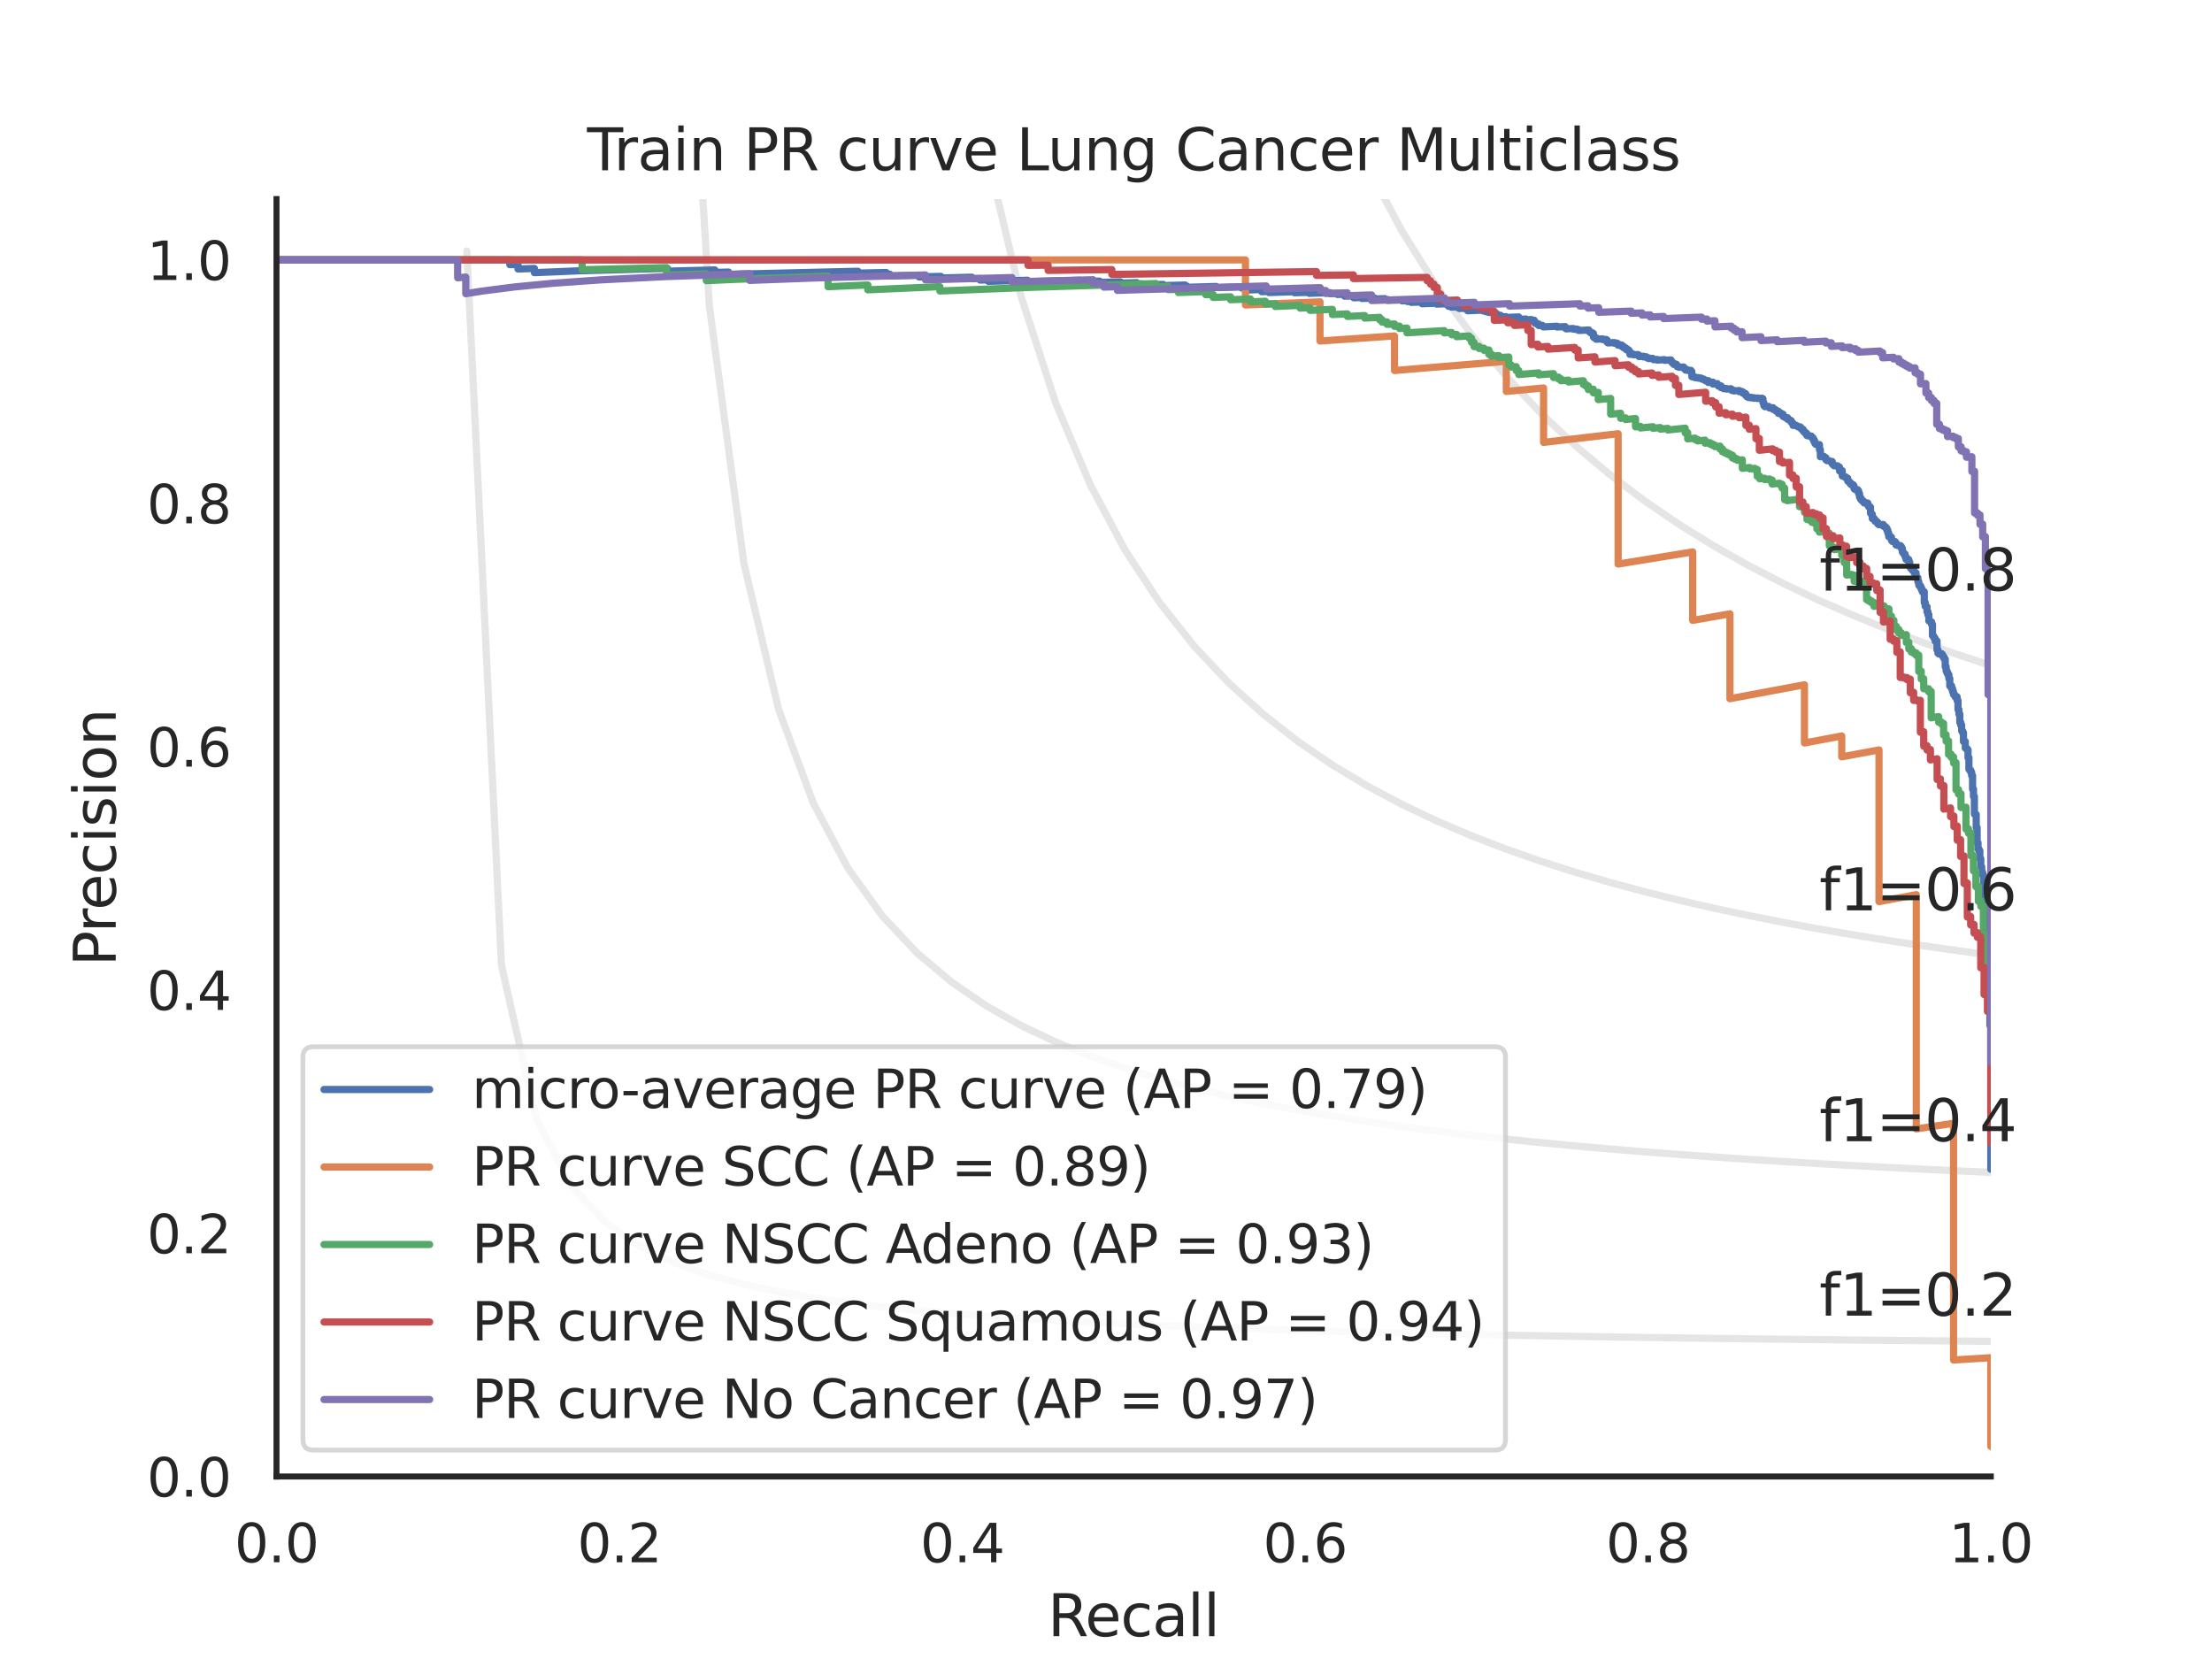 <?xml version="1.0" encoding="utf-8" standalone="no"?>
<!DOCTYPE svg PUBLIC "-//W3C//DTD SVG 1.1//EN"
  "http://www.w3.org/Graphics/SVG/1.1/DTD/svg11.dtd">
<svg xmlns:xlink="http://www.w3.org/1999/xlink" width="460.8pt" height="345.6pt" viewBox="0 0 460.8 345.6" xmlns="http://www.w3.org/2000/svg" version="1.1">
 <defs>
  <style type="text/css">*{stroke-linejoin: round; stroke-linecap: butt}</style>
 </defs>
 <g id="figure_1">
  <g id="patch_1">
   <path d="M 0 345.6 
L 460.8 345.6 
L 460.8 0 
L 0 0 
z
" style="fill: #ffffff"/>
  </g>
  <g id="axes_1">
   <g id="patch_2">
    <path d="M 57.6 307.584 
L 414.72 307.584 
L 414.72 41.472 
L 57.6 41.472 
z
" style="fill: #ffffff"/>
   </g>
   <g id="matplotlib.axis_1">
    <g id="xtick_1">
     <g id="text_1">
      <!-- 0.0 -->
      <g style="fill: #262626" transform="translate(48.853 325.442) scale(0.11 -0.11)">
       <defs>
        <path id="DejaVuSans-30" d="M 2034 4250 
Q 1547 4250 1301 3770 
Q 1056 3291 1056 2328 
Q 1056 1369 1301 889 
Q 1547 409 2034 409 
Q 2525 409 2770 889 
Q 3016 1369 3016 2328 
Q 3016 3291 2770 3770 
Q 2525 4250 2034 4250 
z
M 2034 4750 
Q 2819 4750 3233 4129 
Q 3647 3509 3647 2328 
Q 3647 1150 3233 529 
Q 2819 -91 2034 -91 
Q 1250 -91 836 529 
Q 422 1150 422 2328 
Q 422 3509 836 4129 
Q 1250 4750 2034 4750 
z
" transform="scale(0.016)"/>
        <path id="DejaVuSans-2e" d="M 684 794 
L 1344 794 
L 1344 0 
L 684 0 
L 684 794 
z
" transform="scale(0.016)"/>
       </defs>
       <use xlink:href="#DejaVuSans-30"/>
       <use xlink:href="#DejaVuSans-2e" x="63.623"/>
       <use xlink:href="#DejaVuSans-30" x="95.41"/>
      </g>
     </g>
    </g>
    <g id="xtick_2">
     <g id="text_2">
      <!-- 0.2 -->
      <g style="fill: #262626" transform="translate(120.277 325.442) scale(0.11 -0.11)">
       <defs>
        <path id="DejaVuSans-32" d="M 1228 531 
L 3431 531 
L 3431 0 
L 469 0 
L 469 531 
Q 828 903 1448 1529 
Q 2069 2156 2228 2338 
Q 2531 2678 2651 2914 
Q 2772 3150 2772 3378 
Q 2772 3750 2511 3984 
Q 2250 4219 1831 4219 
Q 1534 4219 1204 4116 
Q 875 4013 500 3803 
L 500 4441 
Q 881 4594 1212 4672 
Q 1544 4750 1819 4750 
Q 2544 4750 2975 4387 
Q 3406 4025 3406 3419 
Q 3406 3131 3298 2873 
Q 3191 2616 2906 2266 
Q 2828 2175 2409 1742 
Q 1991 1309 1228 531 
z
" transform="scale(0.016)"/>
       </defs>
       <use xlink:href="#DejaVuSans-30"/>
       <use xlink:href="#DejaVuSans-2e" x="63.623"/>
       <use xlink:href="#DejaVuSans-32" x="95.41"/>
      </g>
     </g>
    </g>
    <g id="xtick_3">
     <g id="text_3">
      <!-- 0.4 -->
      <g style="fill: #262626" transform="translate(191.701 325.442) scale(0.11 -0.11)">
       <defs>
        <path id="DejaVuSans-34" d="M 2419 4116 
L 825 1625 
L 2419 1625 
L 2419 4116 
z
M 2253 4666 
L 3047 4666 
L 3047 1625 
L 3713 1625 
L 3713 1100 
L 3047 1100 
L 3047 0 
L 2419 0 
L 2419 1100 
L 313 1100 
L 313 1709 
L 2253 4666 
z
" transform="scale(0.016)"/>
       </defs>
       <use xlink:href="#DejaVuSans-30"/>
       <use xlink:href="#DejaVuSans-2e" x="63.623"/>
       <use xlink:href="#DejaVuSans-34" x="95.41"/>
      </g>
     </g>
    </g>
    <g id="xtick_4">
     <g id="text_4">
      <!-- 0.6 -->
      <g style="fill: #262626" transform="translate(263.125 325.442) scale(0.11 -0.11)">
       <defs>
        <path id="DejaVuSans-36" d="M 2113 2584 
Q 1688 2584 1439 2293 
Q 1191 2003 1191 1497 
Q 1191 994 1439 701 
Q 1688 409 2113 409 
Q 2538 409 2786 701 
Q 3034 994 3034 1497 
Q 3034 2003 2786 2293 
Q 2538 2584 2113 2584 
z
M 3366 4563 
L 3366 3988 
Q 3128 4100 2886 4159 
Q 2644 4219 2406 4219 
Q 1781 4219 1451 3797 
Q 1122 3375 1075 2522 
Q 1259 2794 1537 2939 
Q 1816 3084 2150 3084 
Q 2853 3084 3261 2657 
Q 3669 2231 3669 1497 
Q 3669 778 3244 343 
Q 2819 -91 2113 -91 
Q 1303 -91 875 529 
Q 447 1150 447 2328 
Q 447 3434 972 4092 
Q 1497 4750 2381 4750 
Q 2619 4750 2861 4703 
Q 3103 4656 3366 4563 
z
" transform="scale(0.016)"/>
       </defs>
       <use xlink:href="#DejaVuSans-30"/>
       <use xlink:href="#DejaVuSans-2e" x="63.623"/>
       <use xlink:href="#DejaVuSans-36" x="95.41"/>
      </g>
     </g>
    </g>
    <g id="xtick_5">
     <g id="text_5">
      <!-- 0.8 -->
      <g style="fill: #262626" transform="translate(334.549 325.442) scale(0.11 -0.11)">
       <defs>
        <path id="DejaVuSans-38" d="M 2034 2216 
Q 1584 2216 1326 1975 
Q 1069 1734 1069 1313 
Q 1069 891 1326 650 
Q 1584 409 2034 409 
Q 2484 409 2743 651 
Q 3003 894 3003 1313 
Q 3003 1734 2745 1975 
Q 2488 2216 2034 2216 
z
M 1403 2484 
Q 997 2584 770 2862 
Q 544 3141 544 3541 
Q 544 4100 942 4425 
Q 1341 4750 2034 4750 
Q 2731 4750 3128 4425 
Q 3525 4100 3525 3541 
Q 3525 3141 3298 2862 
Q 3072 2584 2669 2484 
Q 3125 2378 3379 2068 
Q 3634 1759 3634 1313 
Q 3634 634 3220 271 
Q 2806 -91 2034 -91 
Q 1263 -91 848 271 
Q 434 634 434 1313 
Q 434 1759 690 2068 
Q 947 2378 1403 2484 
z
M 1172 3481 
Q 1172 3119 1398 2916 
Q 1625 2713 2034 2713 
Q 2441 2713 2670 2916 
Q 2900 3119 2900 3481 
Q 2900 3844 2670 4047 
Q 2441 4250 2034 4250 
Q 1625 4250 1398 4047 
Q 1172 3844 1172 3481 
z
" transform="scale(0.016)"/>
       </defs>
       <use xlink:href="#DejaVuSans-30"/>
       <use xlink:href="#DejaVuSans-2e" x="63.623"/>
       <use xlink:href="#DejaVuSans-38" x="95.41"/>
      </g>
     </g>
    </g>
    <g id="xtick_6">
     <g id="text_6">
      <!-- 1.0 -->
      <g style="fill: #262626" transform="translate(405.973 325.442) scale(0.11 -0.11)">
       <defs>
        <path id="DejaVuSans-31" d="M 794 531 
L 1825 531 
L 1825 4091 
L 703 3866 
L 703 4441 
L 1819 4666 
L 2450 4666 
L 2450 531 
L 3481 531 
L 3481 0 
L 794 0 
L 794 531 
z
" transform="scale(0.016)"/>
       </defs>
       <use xlink:href="#DejaVuSans-31"/>
       <use xlink:href="#DejaVuSans-2e" x="63.623"/>
       <use xlink:href="#DejaVuSans-30" x="95.41"/>
      </g>
     </g>
    </g>
    <g id="text_7">
     <!-- Recall -->
     <g style="fill: #262626" transform="translate(218.259 340.848) scale(0.12 -0.12)">
      <defs>
       <path id="DejaVuSans-52" d="M 2841 2188 
Q 3044 2119 3236 1894 
Q 3428 1669 3622 1275 
L 4263 0 
L 3584 0 
L 2988 1197 
Q 2756 1666 2539 1819 
Q 2322 1972 1947 1972 
L 1259 1972 
L 1259 0 
L 628 0 
L 628 4666 
L 2053 4666 
Q 2853 4666 3247 4331 
Q 3641 3997 3641 3322 
Q 3641 2881 3436 2590 
Q 3231 2300 2841 2188 
z
M 1259 4147 
L 1259 2491 
L 2053 2491 
Q 2509 2491 2742 2702 
Q 2975 2913 2975 3322 
Q 2975 3731 2742 3939 
Q 2509 4147 2053 4147 
L 1259 4147 
z
" transform="scale(0.016)"/>
       <path id="DejaVuSans-65" d="M 3597 1894 
L 3597 1613 
L 953 1613 
Q 991 1019 1311 708 
Q 1631 397 2203 397 
Q 2534 397 2845 478 
Q 3156 559 3463 722 
L 3463 178 
Q 3153 47 2828 -22 
Q 2503 -91 2169 -91 
Q 1331 -91 842 396 
Q 353 884 353 1716 
Q 353 2575 817 3079 
Q 1281 3584 2069 3584 
Q 2775 3584 3186 3129 
Q 3597 2675 3597 1894 
z
M 3022 2063 
Q 3016 2534 2758 2815 
Q 2500 3097 2075 3097 
Q 1594 3097 1305 2825 
Q 1016 2553 972 2059 
L 3022 2063 
z
" transform="scale(0.016)"/>
       <path id="DejaVuSans-63" d="M 3122 3366 
L 3122 2828 
Q 2878 2963 2633 3030 
Q 2388 3097 2138 3097 
Q 1578 3097 1268 2742 
Q 959 2388 959 1747 
Q 959 1106 1268 751 
Q 1578 397 2138 397 
Q 2388 397 2633 464 
Q 2878 531 3122 666 
L 3122 134 
Q 2881 22 2623 -34 
Q 2366 -91 2075 -91 
Q 1284 -91 818 406 
Q 353 903 353 1747 
Q 353 2603 823 3093 
Q 1294 3584 2113 3584 
Q 2378 3584 2631 3529 
Q 2884 3475 3122 3366 
z
" transform="scale(0.016)"/>
       <path id="DejaVuSans-61" d="M 2194 1759 
Q 1497 1759 1228 1600 
Q 959 1441 959 1056 
Q 959 750 1161 570 
Q 1363 391 1709 391 
Q 2188 391 2477 730 
Q 2766 1069 2766 1631 
L 2766 1759 
L 2194 1759 
z
M 3341 1997 
L 3341 0 
L 2766 0 
L 2766 531 
Q 2569 213 2275 61 
Q 1981 -91 1556 -91 
Q 1019 -91 701 211 
Q 384 513 384 1019 
Q 384 1609 779 1909 
Q 1175 2209 1959 2209 
L 2766 2209 
L 2766 2266 
Q 2766 2663 2505 2880 
Q 2244 3097 1772 3097 
Q 1472 3097 1187 3025 
Q 903 2953 641 2809 
L 641 3341 
Q 956 3463 1253 3523 
Q 1550 3584 1831 3584 
Q 2591 3584 2966 3190 
Q 3341 2797 3341 1997 
z
" transform="scale(0.016)"/>
       <path id="DejaVuSans-6c" d="M 603 4863 
L 1178 4863 
L 1178 0 
L 603 0 
L 603 4863 
z
" transform="scale(0.016)"/>
      </defs>
      <use xlink:href="#DejaVuSans-52"/>
      <use xlink:href="#DejaVuSans-65" x="64.982"/>
      <use xlink:href="#DejaVuSans-63" x="126.506"/>
      <use xlink:href="#DejaVuSans-61" x="181.486"/>
      <use xlink:href="#DejaVuSans-6c" x="242.766"/>
      <use xlink:href="#DejaVuSans-6c" x="270.549"/>
     </g>
    </g>
   </g>
   <g id="matplotlib.axis_2">
    <g id="ytick_1">
     <g id="text_8">
      <!-- 0.0 -->
      <g style="fill: #262626" transform="translate(30.607 311.763) scale(0.11 -0.11)">
       <use xlink:href="#DejaVuSans-30"/>
       <use xlink:href="#DejaVuSans-2e" x="63.623"/>
       <use xlink:href="#DejaVuSans-30" x="95.41"/>
      </g>
     </g>
    </g>
    <g id="ytick_2">
     <g id="text_9">
      <!-- 0.2 -->
      <g style="fill: #262626" transform="translate(30.607 261.075) scale(0.11 -0.11)">
       <use xlink:href="#DejaVuSans-30"/>
       <use xlink:href="#DejaVuSans-2e" x="63.623"/>
       <use xlink:href="#DejaVuSans-32" x="95.41"/>
      </g>
     </g>
    </g>
    <g id="ytick_3">
     <g id="text_10">
      <!-- 0.4 -->
      <g style="fill: #262626" transform="translate(30.607 210.387) scale(0.11 -0.11)">
       <use xlink:href="#DejaVuSans-30"/>
       <use xlink:href="#DejaVuSans-2e" x="63.623"/>
       <use xlink:href="#DejaVuSans-34" x="95.41"/>
      </g>
     </g>
    </g>
    <g id="ytick_4">
     <g id="text_11">
      <!-- 0.6 -->
      <g style="fill: #262626" transform="translate(30.607 159.699) scale(0.11 -0.11)">
       <use xlink:href="#DejaVuSans-30"/>
       <use xlink:href="#DejaVuSans-2e" x="63.623"/>
       <use xlink:href="#DejaVuSans-36" x="95.41"/>
      </g>
     </g>
    </g>
    <g id="ytick_5">
     <g id="text_12">
      <!-- 0.8 -->
      <g style="fill: #262626" transform="translate(30.607 109.011) scale(0.11 -0.11)">
       <use xlink:href="#DejaVuSans-30"/>
       <use xlink:href="#DejaVuSans-2e" x="63.623"/>
       <use xlink:href="#DejaVuSans-38" x="95.41"/>
      </g>
     </g>
    </g>
    <g id="ytick_6">
     <g id="text_13">
      <!-- 1.0 -->
      <g style="fill: #262626" transform="translate(30.607 58.323) scale(0.11 -0.11)">
       <use xlink:href="#DejaVuSans-31"/>
       <use xlink:href="#DejaVuSans-2e" x="63.623"/>
       <use xlink:href="#DejaVuSans-30" x="95.41"/>
      </g>
     </g>
    </g>
    <g id="text_14">
     <!-- Precision -->
     <g style="fill: #262626" transform="translate(24.111 201.296) rotate(-90) scale(0.12 -0.12)">
      <defs>
       <path id="DejaVuSans-50" d="M 1259 4147 
L 1259 2394 
L 2053 2394 
Q 2494 2394 2734 2622 
Q 2975 2850 2975 3272 
Q 2975 3691 2734 3919 
Q 2494 4147 2053 4147 
L 1259 4147 
z
M 628 4666 
L 2053 4666 
Q 2838 4666 3239 4311 
Q 3641 3956 3641 3272 
Q 3641 2581 3239 2228 
Q 2838 1875 2053 1875 
L 1259 1875 
L 1259 0 
L 628 0 
L 628 4666 
z
" transform="scale(0.016)"/>
       <path id="DejaVuSans-72" d="M 2631 2963 
Q 2534 3019 2420 3045 
Q 2306 3072 2169 3072 
Q 1681 3072 1420 2755 
Q 1159 2438 1159 1844 
L 1159 0 
L 581 0 
L 581 3500 
L 1159 3500 
L 1159 2956 
Q 1341 3275 1631 3429 
Q 1922 3584 2338 3584 
Q 2397 3584 2469 3576 
Q 2541 3569 2628 3553 
L 2631 2963 
z
" transform="scale(0.016)"/>
       <path id="DejaVuSans-69" d="M 603 3500 
L 1178 3500 
L 1178 0 
L 603 0 
L 603 3500 
z
M 603 4863 
L 1178 4863 
L 1178 4134 
L 603 4134 
L 603 4863 
z
" transform="scale(0.016)"/>
       <path id="DejaVuSans-73" d="M 2834 3397 
L 2834 2853 
Q 2591 2978 2328 3040 
Q 2066 3103 1784 3103 
Q 1356 3103 1142 2972 
Q 928 2841 928 2578 
Q 928 2378 1081 2264 
Q 1234 2150 1697 2047 
L 1894 2003 
Q 2506 1872 2764 1633 
Q 3022 1394 3022 966 
Q 3022 478 2636 193 
Q 2250 -91 1575 -91 
Q 1294 -91 989 -36 
Q 684 19 347 128 
L 347 722 
Q 666 556 975 473 
Q 1284 391 1588 391 
Q 1994 391 2212 530 
Q 2431 669 2431 922 
Q 2431 1156 2273 1281 
Q 2116 1406 1581 1522 
L 1381 1569 
Q 847 1681 609 1914 
Q 372 2147 372 2553 
Q 372 3047 722 3315 
Q 1072 3584 1716 3584 
Q 2034 3584 2315 3537 
Q 2597 3491 2834 3397 
z
" transform="scale(0.016)"/>
       <path id="DejaVuSans-6f" d="M 1959 3097 
Q 1497 3097 1228 2736 
Q 959 2375 959 1747 
Q 959 1119 1226 758 
Q 1494 397 1959 397 
Q 2419 397 2687 759 
Q 2956 1122 2956 1747 
Q 2956 2369 2687 2733 
Q 2419 3097 1959 3097 
z
M 1959 3584 
Q 2709 3584 3137 3096 
Q 3566 2609 3566 1747 
Q 3566 888 3137 398 
Q 2709 -91 1959 -91 
Q 1206 -91 779 398 
Q 353 888 353 1747 
Q 353 2609 779 3096 
Q 1206 3584 1959 3584 
z
" transform="scale(0.016)"/>
       <path id="DejaVuSans-6e" d="M 3513 2113 
L 3513 0 
L 2938 0 
L 2938 2094 
Q 2938 2591 2744 2837 
Q 2550 3084 2163 3084 
Q 1697 3084 1428 2787 
Q 1159 2491 1159 1978 
L 1159 0 
L 581 0 
L 581 3500 
L 1159 3500 
L 1159 2956 
Q 1366 3272 1645 3428 
Q 1925 3584 2291 3584 
Q 2894 3584 3203 3211 
Q 3513 2838 3513 2113 
z
" transform="scale(0.016)"/>
      </defs>
      <use xlink:href="#DejaVuSans-50"/>
      <use xlink:href="#DejaVuSans-72" x="58.553"/>
      <use xlink:href="#DejaVuSans-65" x="97.416"/>
      <use xlink:href="#DejaVuSans-63" x="158.939"/>
      <use xlink:href="#DejaVuSans-69" x="213.92"/>
      <use xlink:href="#DejaVuSans-73" x="241.703"/>
      <use xlink:href="#DejaVuSans-69" x="293.803"/>
      <use xlink:href="#DejaVuSans-6f" x="321.586"/>
      <use xlink:href="#DejaVuSans-6e" x="382.768"/>
     </g>
    </g>
   </g>
   <g id="line2d_1">
    <path d="M 97.248 52.267 
L 104.463 201.073 
L 111.678 232.96 
L 118.893 246.859 
L 126.109 254.643 
L 133.324 259.62 
L 140.539 263.076 
L 147.755 265.615 
L 154.97 267.561 
L 162.185 269.099 
L 169.4 270.345 
L 176.616 271.375 
L 183.831 272.241 
L 191.046 272.979 
L 198.262 273.616 
L 205.477 274.171 
L 212.692 274.658 
L 219.907 275.091 
L 227.123 275.476 
L 234.338 275.822 
L 241.553 276.135 
L 248.769 276.418 
L 255.984 276.676 
L 263.199 276.912 
L 270.414 277.129 
L 277.63 277.33 
L 284.845 277.515 
L 292.06 277.686 
L 299.275 277.846 
L 306.491 277.994 
L 313.706 278.133 
L 320.921 278.264 
L 328.137 278.386 
L 335.352 278.501 
L 342.567 278.609 
L 349.782 278.711 
L 356.998 278.808 
L 364.213 278.899 
L 371.428 278.986 
L 378.644 279.068 
L 385.859 279.146 
L 393.074 279.221 
L 400.289 279.292 
L 407.505 279.359 
L 414.72 279.424 
" clip-path="url(#p1c8748071a)" style="fill: none; stroke: #808080; stroke-opacity: 0.2; stroke-width: 1.5; stroke-linecap: round"/>
   </g>
   <g id="line2d_2">
    <path d="M 143.905 -1 
L 147.755 63.611 
L 154.97 117.362 
L 162.185 147.722 
L 169.4 167.231 
L 176.616 180.825 
L 183.831 190.84 
L 191.046 198.524 
L 198.262 204.607 
L 205.477 209.542 
L 212.692 213.626 
L 219.907 217.061 
L 227.123 219.991 
L 234.338 222.519 
L 241.553 224.724 
L 248.769 226.662 
L 255.984 228.38 
L 263.199 229.914 
L 270.414 231.291 
L 277.63 232.534 
L 284.845 233.662 
L 292.06 234.69 
L 299.275 235.631 
L 306.491 236.496 
L 313.706 237.293 
L 320.921 238.03 
L 328.137 238.714 
L 335.352 239.349 
L 342.567 239.942 
L 349.782 240.496 
L 356.998 241.015 
L 364.213 241.503 
L 371.428 241.961 
L 378.644 242.393 
L 385.859 242.8 
L 393.074 243.185 
L 400.289 243.55 
L 407.505 243.896 
L 414.72 244.224 
" clip-path="url(#p1c8748071a)" style="fill: none; stroke: #808080; stroke-opacity: 0.2; stroke-width: 1.5; stroke-linecap: round"/>
   </g>
   <g id="line2d_3">
    <path d="M 200.009 -1 
L 205.477 31.611 
L 212.692 61.693 
L 219.907 83.907 
L 227.123 100.983 
L 234.338 114.518 
L 241.553 125.511 
L 248.769 134.616 
L 255.984 142.281 
L 263.199 148.823 
L 270.414 154.471 
L 277.63 159.398 
L 284.845 163.732 
L 292.06 167.575 
L 299.275 171.006 
L 306.491 174.088 
L 313.706 176.871 
L 320.921 179.398 
L 328.137 181.701 
L 335.352 183.809 
L 342.567 185.746 
L 349.782 187.532 
L 356.998 189.184 
L 364.213 190.716 
L 371.428 192.142 
L 378.644 193.471 
L 385.859 194.714 
L 393.074 195.878 
L 400.289 196.971 
L 407.505 197.998 
L 414.72 198.967 
" clip-path="url(#p1c8748071a)" style="fill: none; stroke: #808080; stroke-opacity: 0.2; stroke-width: 1.5; stroke-linecap: round"/>
   </g>
   <g id="line2d_4">
    <path d="M 270.344 -1 
L 270.414 -0.768 
L 277.63 18.581 
L 284.845 34.622 
L 292.06 48.136 
L 299.275 59.676 
L 306.491 69.647 
L 313.706 78.346 
L 320.921 86.004 
L 328.137 92.796 
L 335.352 98.862 
L 342.567 104.312 
L 349.782 109.235 
L 356.998 113.705 
L 364.213 117.78 
L 371.428 121.512 
L 378.644 124.941 
L 385.859 128.104 
L 393.074 131.029 
L 400.289 133.744 
L 407.505 136.269 
L 414.72 138.624 
" clip-path="url(#p1c8748071a)" style="fill: none; stroke: #808080; stroke-opacity: 0.2; stroke-width: 1.5; stroke-linecap: round"/>
   </g>
   <g id="line2d_5">
    <path d="M 414.72 243.577 
L 414.72 213.556 
L 414.53 213.588 
L 414.53 213.476 
L 414.53 201.608 
L 414.34 201.641 
L 414.34 201.547 
L 414.34 196.991 
L 414.15 197.024 
L 414.15 196.921 
L 414.15 192.812 
L 413.961 192.845 
L 413.961 192.734 
L 413.961 192.261 
L 413.771 192.295 
L 413.771 192.183 
L 413.771 187.338 
L 413.581 187.372 
L 413.581 187.28 
L 413.581 185.425 
L 413.391 185.458 
L 413.391 185.364 
L 413.391 184.954 
L 413.201 184.988 
L 413.201 184.893 
L 413.201 182.269 
L 413.011 182.303 
L 413.011 182.204 
L 413.011 181.671 
L 412.821 181.705 
L 412.821 181.605 
L 412.821 180.558 
L 412.632 180.592 
L 412.632 180.49 
L 412.632 178.868 
L 412.442 178.902 
L 412.442 178.797 
L 412.442 177.237 
L 412.252 177.271 
L 412.252 177.164 
L 412.252 176.839 
L 412.062 176.873 
L 412.062 176.765 
L 412.062 175.56 
L 411.872 175.594 
L 411.872 175.484 
L 411.872 172.387 
L 411.682 172.421 
L 411.682 172.343 
L 411.682 169.66 
L 411.492 169.694 
L 411.492 169.613 
L 411.492 169.573 
L 411.303 169.607 
L 411.303 169.526 
L 411.303 165.922 
L 411.113 165.956 
L 411.113 165.871 
L 411.113 164.365 
L 410.923 164.399 
L 410.923 164.312 
L 410.923 161.562 
L 410.733 161.595 
L 410.733 161.505 
L 410.733 160.868 
L 410.543 160.901 
L 410.543 160.81 
L 410.543 160.443 
L 410.353 160.476 
L 410.353 160.384 
L 410.353 160.246 
L 410.163 160.279 
L 410.163 160.187 
L 410.163 157.842 
L 409.974 157.875 
L 409.974 157.78 
L 409.974 156.189 
L 409.784 156.222 
L 409.784 156.124 
L 409.784 155.929 
L 409.594 155.962 
L 409.594 155.864 
L 409.594 155.815 
L 409.404 155.848 
L 409.404 155.749 
L 409.404 154.462 
L 409.024 154.478 
L 409.024 154.428 
L 409.024 152.606 
L 408.834 152.639 
L 408.834 152.536 
L 408.834 152.228 
L 408.645 152.261 
L 408.645 152.158 
L 408.645 151.015 
L 408.455 151.048 
L 408.455 150.943 
L 408.455 150.47 
L 408.265 150.502 
L 408.265 150.397 
L 408.265 148.743 
L 408.075 148.775 
L 408.075 148.667 
L 408.075 147.799 
L 407.885 147.831 
L 407.885 147.722 
L 407.885 145.898 
L 407.695 145.929 
L 407.695 145.818 
L 407.695 145.143 
L 407.316 145.206 
L 407.316 145.15 
L 407.316 144.867 
L 407.126 144.898 
L 407.126 144.841 
L 407.126 144.614 
L 406.936 144.646 
L 406.936 144.589 
L 406.936 144.017 
L 406.746 144.049 
L 406.746 143.991 
L 406.746 143.415 
L 406.556 143.446 
L 406.556 143.388 
L 406.556 142.866 
L 406.176 142.929 
L 406.176 142.87 
L 406.176 141.34 
L 405.987 141.372 
L 405.987 141.312 
L 405.987 140.536 
L 405.797 140.567 
L 405.797 140.507 
L 405.797 140.206 
L 405.607 140.237 
L 405.607 140.177 
L 405.607 139.753 
L 405.417 139.784 
L 405.417 139.724 
L 405.417 138.87 
L 405.227 138.9 
L 405.227 138.839 
L 405.227 137.291 
L 405.037 137.321 
L 405.037 137.259 
L 405.037 136.946 
L 404.847 136.976 
L 404.847 136.913 
L 404.847 136.662 
L 404.658 136.692 
L 404.658 136.629 
L 404.658 136.313 
L 404.468 136.343 
L 404.468 136.28 
L 404.468 136.153 
L 403.898 136.244 
L 403.898 136.181 
L 403.898 136.054 
L 403.708 136.084 
L 403.708 136.02 
L 403.708 135.381 
L 403.518 135.411 
L 403.518 135.347 
L 403.518 133.529 
L 403.139 133.589 
L 403.139 133.523 
L 403.139 132.996 
L 402.949 133.026 
L 402.949 132.96 
L 402.949 132.695 
L 402.759 132.725 
L 402.759 132.658 
L 402.759 132.392 
L 402.569 132.422 
L 402.569 132.356 
L 402.569 130.059 
L 402.379 130.088 
L 402.379 130.02 
L 402.379 129.539 
L 402.189 129.568 
L 402.189 129.499 
L 402.189 129.43 
L 402 129.459 
L 402 129.39 
L 402 129.321 
L 401.81 129.35 
L 401.81 129.281 
L 401.81 128.027 
L 401.62 128.056 
L 401.62 127.986 
L 401.62 127.422 
L 401.43 127.451 
L 401.43 127.38 
L 401.43 126.384 
L 401.24 126.412 
L 401.24 126.341 
L 401.24 126.269 
L 401.05 126.298 
L 401.05 126.226 
L 401.05 125.506 
L 400.86 125.534 
L 400.86 125.462 
L 400.86 123.264 
L 400.481 123.32 
L 400.481 123.245 
L 400.481 122.873 
L 400.291 122.901 
L 400.291 122.827 
L 400.291 122.453 
L 400.101 122.48 
L 400.101 122.405 
L 400.101 122.03 
L 399.911 122.057 
L 399.911 121.982 
L 399.911 121.907 
L 399.721 121.934 
L 399.721 121.859 
L 399.721 121.176 
L 399.531 121.204 
L 399.531 121.128 
L 399.531 120.363 
L 399.152 120.34 
L 399.152 119.335 
L 398.772 119.389 
L 398.772 119.311 
L 398.772 118.921 
L 398.582 118.948 
L 398.582 118.87 
L 398.582 118.792 
L 398.392 118.819 
L 398.392 118.74 
L 398.392 118.347 
L 398.013 118.401 
L 398.013 118.322 
L 398.013 118.006 
L 397.823 118.033 
L 397.823 117.954 
L 397.823 117.079 
L 397.633 117.105 
L 397.633 117.025 
L 397.633 116.544 
L 397.063 116.542 
L 397.063 115.977 
L 396.873 116.003 
L 396.873 115.922 
L 396.873 115.434 
L 396.684 115.46 
L 396.684 115.379 
L 396.684 115.297 
L 396.494 115.323 
L 396.494 115.241 
L 396.494 114.995 
L 396.304 115.021 
L 396.304 114.939 
L 396.304 114.28 
L 396.114 114.306 
L 396.114 114.223 
L 396.114 113.892 
L 395.924 113.918 
L 395.924 113.835 
L 395.924 113.668 
L 395.355 113.662 
L 395.355 113.495 
L 394.975 113.546 
L 394.975 113.462 
L 394.975 113.043 
L 394.785 113.068 
L 394.785 112.984 
L 394.785 112.816 
L 394.216 112.808 
L 394.216 112.554 
L 394.026 112.579 
L 394.026 112.495 
L 394.026 111.9 
L 393.836 111.925 
L 393.836 111.839 
L 393.836 111.754 
L 393.456 111.804 
L 393.456 111.719 
L 393.456 111.032 
L 393.266 111.057 
L 393.266 110.971 
L 393.266 110.452 
L 393.076 110.476 
L 393.076 110.39 
L 393.076 110.042 
L 392.887 110.066 
L 392.887 109.979 
L 392.887 109.804 
L 392.697 109.829 
L 392.697 109.742 
L 392.697 109.654 
L 392.317 109.616 
L 392.317 109.264 
L 391.368 109.298 
L 391.368 109.122 
L 391.178 109.146 
L 391.178 109.058 
L 391.178 108.792 
L 390.988 108.816 
L 390.988 108.728 
L 390.988 108.639 
L 390.608 108.598 
L 390.608 108.242 
L 390.418 108.266 
L 390.418 108.176 
L 390.418 107.997 
L 390.039 108.046 
L 390.039 107.956 
L 390.039 107.144 
L 389.849 107.168 
L 389.849 107.078 
L 389.849 106.896 
L 389.659 106.92 
L 389.659 106.829 
L 389.659 105.64 
L 389.279 105.595 
L 389.279 105.226 
L 389.089 105.249 
L 389.089 105.157 
L 389.089 104.786 
L 388.33 104.785 
L 388.33 104.506 
L 388.14 104.529 
L 388.14 104.435 
L 388.14 104.342 
L 387.95 104.365 
L 387.95 104.271 
L 387.95 104.177 
L 387.76 104.2 
L 387.76 104.107 
L 387.76 103.918 
L 387.571 103.942 
L 387.571 103.847 
L 387.571 103.564 
L 387.381 103.587 
L 387.381 103.493 
L 387.381 102.828 
L 387.191 102.851 
L 387.191 102.755 
L 387.191 102.277 
L 387.001 102.3 
L 387.001 102.204 
L 387.001 102.012 
L 386.431 101.983 
L 386.431 101.79 
L 386.242 101.813 
L 386.242 101.716 
L 386.242 101.232 
L 386.052 101.254 
L 386.052 101.157 
L 386.052 100.962 
L 385.672 101.006 
L 385.672 100.909 
L 385.672 100.811 
L 385.482 100.833 
L 385.482 100.736 
L 385.482 100.54 
L 385.292 100.562 
L 385.292 100.464 
L 385.292 100.366 
L 385.102 100.388 
L 385.102 100.29 
L 385.102 100.191 
L 384.913 100.213 
L 384.913 100.115 
L 384.913 99.621 
L 384.533 99.565 
L 384.533 99.367 
L 384.153 99.31 
L 384.153 99.211 
L 383.773 99.154 
L 383.773 98.051 
L 383.204 98.114 
L 383.204 98.013 
L 383.204 97.304 
L 382.824 97.244 
L 382.824 97.04 
L 382.065 97.021 
L 382.065 96.816 
L 381.875 96.836 
L 381.875 96.734 
L 381.875 96.631 
L 381.685 96.652 
L 381.685 96.549 
L 381.685 96.136 
L 381.115 96.094 
L 381.115 95.991 
L 380.546 95.949 
L 380.546 95.741 
L 380.356 95.761 
L 380.356 95.657 
L 380.356 95.344 
L 379.976 95.28 
L 379.976 95.07 
L 379.217 95.151 
L 379.217 95.046 
L 379.217 93.669 
L 379.027 93.689 
L 379.027 93.582 
L 379.027 92.617 
L 378.268 92.586 
L 378.268 92.37 
L 378.078 92.389 
L 378.078 92.281 
L 378.078 91.956 
L 377.888 91.975 
L 377.888 91.866 
L 377.888 91.539 
L 377.698 91.558 
L 377.698 91.449 
L 377.698 91.23 
L 377.508 91.248 
L 377.508 91.139 
L 377.508 91.029 
L 377.318 91.048 
L 377.318 90.938 
L 377.318 90.828 
L 376.559 90.792 
L 376.559 90.682 
L 376.369 90.7 
L 376.369 90.59 
L 376.369 90.257 
L 375.989 90.183 
L 375.989 89.96 
L 375.799 89.979 
L 375.799 89.867 
L 375.799 89.756 
L 375.61 89.774 
L 375.61 89.438 
L 375.42 89.456 
L 375.42 89.344 
L 375.23 89.362 
L 375.23 89.137 
L 375.04 89.155 
L 375.04 88.93 
L 374.66 88.966 
L 374.66 88.853 
L 374.47 88.871 
L 374.47 88.758 
L 374.281 88.776 
L 374.281 88.662 
L 374.091 88.68 
L 374.091 88.567 
L 373.521 88.62 
L 373.521 88.165 
L 373.331 88.182 
L 373.331 87.954 
L 373.141 87.971 
L 373.141 87.627 
L 372.952 87.645 
L 372.952 87.53 
L 372.762 87.547 
L 372.762 87.432 
L 372.572 87.449 
L 372.572 87.334 
L 372.382 87.352 
L 372.382 87.005 
L 372.002 87.039 
L 372.002 86.923 
L 371.812 86.941 
L 371.812 86.824 
L 371.623 86.842 
L 371.623 86.725 
L 371.433 86.743 
L 371.433 86.276 
L 371.053 86.31 
L 371.053 86.076 
L 370.483 86.126 
L 370.483 85.656 
L 370.104 85.689 
L 370.104 85.571 
L 369.914 85.588 
L 369.914 85.351 
L 369.724 85.368 
L 369.724 85.249 
L 369.344 85.282 
L 369.344 84.926 
L 368.585 84.992 
L 368.585 84.753 
L 368.395 84.769 
L 368.395 84.649 
L 367.636 84.715 
L 367.636 84.475 
L 367.446 84.491 
L 367.446 83.888 
L 367.256 83.904 
L 367.256 83.054 
L 367.066 83.069 
L 367.066 82.947 
L 366.117 83.026 
L 366.117 82.903 
L 365.357 82.966 
L 365.357 82.843 
L 364.788 82.89 
L 364.788 82.767 
L 364.218 82.814 
L 364.218 82.691 
L 364.028 82.707 
L 364.028 82.583 
L 363.838 82.598 
L 363.838 82.351 
L 363.649 82.366 
L 363.649 81.993 
L 363.459 82.008 
L 363.459 81.884 
L 363.079 81.914 
L 363.079 81.664 
L 362.889 81.68 
L 362.889 81.554 
L 362.32 81.6 
L 362.32 81.349 
L 361.18 81.44 
L 361.18 81.313 
L 360.801 81.344 
L 360.801 81.217 
L 360.611 81.232 
L 360.611 80.979 
L 359.662 81.054 
L 359.662 80.927 
L 359.092 80.972 
L 359.092 80.844 
L 358.902 80.859 
L 358.902 80.732 
L 358.522 80.762 
L 358.522 80.377 
L 357.953 80.421 
L 357.953 80.164 
L 357.763 80.178 
L 357.763 79.92 
L 356.814 79.993 
L 356.814 79.604 
L 355.864 79.677 
L 355.864 79.285 
L 355.295 79.328 
L 355.295 79.197 
L 355.105 79.211 
L 355.105 79.08 
L 354.915 79.094 
L 354.915 78.962 
L 354.536 78.991 
L 354.536 78.859 
L 354.346 78.873 
L 354.346 78.741 
L 353.776 78.784 
L 353.776 78.652 
L 353.207 78.694 
L 353.207 78.561 
L 352.827 78.59 
L 352.827 78.457 
L 352.447 78.485 
L 352.447 77.413 
L 352.257 77.427 
L 352.257 77.157 
L 351.688 77.198 
L 351.688 77.062 
L 351.118 77.103 
L 351.118 76.831 
L 350.928 76.845 
L 350.928 76.709 
L 350.738 76.722 
L 350.738 76.449 
L 349.789 76.515 
L 349.789 76.378 
L 349.409 76.405 
L 349.409 76.13 
L 349.22 76.143 
L 349.22 75.867 
L 348.65 75.906 
L 348.65 75.63 
L 348.46 75.642 
L 348.46 75.504 
L 348.27 75.517 
L 348.27 75.239 
L 348.08 75.251 
L 348.08 74.973 
L 346.751 75.06 
L 346.751 74.92 
L 345.233 75.021 
L 345.233 74.88 
L 344.473 74.93 
L 344.473 74.789 
L 344.283 74.802 
L 344.283 74.66 
L 343.524 74.71 
L 343.524 74.568 
L 343.144 74.593 
L 343.144 74.45 
L 342.954 74.463 
L 342.954 74.32 
L 342.385 74.357 
L 342.385 74.214 
L 341.435 74.276 
L 341.435 73.988 
L 341.246 74 
L 341.246 73.856 
L 340.296 73.917 
L 340.296 73.772 
L 339.537 73.821 
L 339.537 73.239 
L 339.347 73.251 
L 339.347 72.958 
L 339.157 72.97 
L 339.157 72.824 
L 338.777 72.847 
L 338.777 72.553 
L 338.588 72.564 
L 338.588 72.417 
L 338.208 72.44 
L 338.208 72.144 
L 337.828 72.167 
L 337.828 71.87 
L 337.069 71.915 
L 337.069 71.617 
L 336.879 71.628 
L 336.879 71.479 
L 336.309 71.512 
L 336.309 71.362 
L 334.98 71.439 
L 334.98 71.288 
L 334.79 71.299 
L 334.79 70.845 
L 334.601 70.856 
L 334.601 70.704 
L 333.841 70.747 
L 333.841 70.595 
L 332.512 70.669 
L 332.512 70.363 
L 332.132 70.384 
L 332.132 70.23 
L 331.943 70.241 
L 331.943 69.469 
L 331.753 69.479 
L 331.753 69.324 
L 331.373 69.344 
L 331.373 69.188 
L 331.183 69.198 
L 331.183 69.042 
L 330.993 69.052 
L 330.993 68.74 
L 328.905 68.846 
L 328.905 68.688 
L 328.525 68.708 
L 328.525 68.55 
L 327.766 68.588 
L 327.766 68.429 
L 326.247 68.506 
L 326.247 68.346 
L 326.057 68.356 
L 326.057 68.036 
L 324.348 68.12 
L 324.348 67.959 
L 321.5 68.1 
L 321.5 67.937 
L 321.311 67.946 
L 321.311 67.783 
L 320.551 67.82 
L 320.551 67.492 
L 320.171 67.51 
L 320.171 67.346 
L 319.792 67.364 
L 319.792 67.034 
L 319.602 67.043 
L 319.602 66.711 
L 319.032 66.737 
L 319.032 66.571 
L 317.893 66.623 
L 317.893 66.455 
L 316.564 66.516 
L 316.564 66.347 
L 316.374 66.356 
L 316.374 66.018 
L 313.716 66.136 
L 313.716 65.965 
L 312.767 66.007 
L 312.767 65.836 
L 312.577 65.844 
L 312.577 65.672 
L 312.008 65.697 
L 312.008 65.524 
L 311.818 65.533 
L 311.818 65.36 
L 311.438 65.376 
L 311.438 65.203 
L 310.869 65.226 
L 310.869 65.052 
L 310.109 65.084 
L 310.109 64.909 
L 309.54 64.933 
L 309.54 64.757 
L 308.97 64.78 
L 308.97 64.605 
L 305.742 64.735 
L 305.742 64.557 
L 305.553 64.564 
L 305.553 64.386 
L 305.363 64.393 
L 305.363 64.214 
L 304.034 64.267 
L 304.034 64.087 
L 303.654 64.101 
L 303.654 63.921 
L 302.325 63.972 
L 302.325 63.79 
L 301.755 63.811 
L 301.755 63.446 
L 301.376 63.46 
L 301.376 63.277 
L 299.287 63.353 
L 299.287 63.168 
L 296.25 63.279 
L 296.25 63.091 
L 296.06 63.098 
L 296.06 62.91 
L 293.971 62.985 
L 293.971 62.795 
L 293.212 62.822 
L 293.212 62.631 
L 292.073 62.671 
L 292.073 62.48 
L 289.035 62.585 
L 289.035 62.391 
L 288.465 62.411 
L 288.465 62.215 
L 286.377 62.287 
L 286.377 62.089 
L 283.719 62.18 
L 283.719 61.98 
L 282.01 62.038 
L 282.01 61.635 
L 280.112 61.697 
L 280.112 61.493 
L 279.922 61.499 
L 279.922 61.295 
L 278.593 61.337 
L 278.593 61.131 
L 277.074 61.178 
L 277.074 60.971 
L 272.707 61.105 
L 272.707 60.894 
L 269.67 60.988 
L 269.67 60.773 
L 264.354 60.939 
L 264.354 60.718 
L 262.835 60.765 
L 262.835 60.543 
L 262.645 60.549 
L 262.645 60.325 
L 259.987 60.405 
L 259.987 60.178 
L 259.228 60.2 
L 259.228 59.973 
L 258.658 59.989 
L 258.658 59.76 
L 253.342 59.909 
L 253.342 59.674 
L 247.267 59.848 
L 247.267 59.605 
L 246.887 59.616 
L 246.887 59.372 
L 242.33 59.498 
L 242.33 59.249 
L 237.774 59.375 
L 237.774 59.119 
L 236.824 59.144 
L 236.824 58.886 
L 233.407 58.977 
L 233.407 58.713 
L 229.04 58.827 
L 229.04 58.556 
L 224.864 58.665 
L 224.864 58.387 
L 214.042 58.675 
L 214.042 58.378 
L 205.878 58.607 
L 205.878 58.294 
L 204.169 58.341 
L 204.169 58.023 
L 202.46 58.068 
L 202.46 57.746 
L 196.005 57.911 
L 196.005 57.573 
L 191.449 57.689 
L 191.449 57.339 
L 185.373 57.489 
L 185.373 57.121 
L 184.614 57.139 
L 184.614 56.768 
L 178.728 56.895 
L 178.728 56.505 
L 154.996 57.074 
L 151.769 57.173 
L 151.769 56.673 
L 148.921 56.751 
L 148.921 56.234 
L 139.048 56.485 
L 139.048 55.904 
L 120.822 56.407 
L 111.329 56.802 
L 111.329 55.923 
L 107.912 56.042 
L 107.912 55.097 
L 106.203 55.13 
L 106.203 54.144 
L 57.6 54.144 
L 57.6 54.144 
" clip-path="url(#p1c8748071a)" style="fill: none; stroke: #4c72b0; stroke-width: 1.5; stroke-linecap: round"/>
   </g>
   <g id="line2d_6">
    <path d="M 414.72 301.323 
L 414.72 282.832 
L 406.957 283.318 
L 406.957 283.215 
L 406.957 234.005 
L 399.193 235.173 
L 399.193 186.374 
L 391.43 187.827 
L 391.43 156.224 
L 383.666 157.662 
L 383.666 153.316 
L 375.903 154.775 
L 375.903 142.647 
L 360.376 145.549 
L 360.376 127.872 
L 352.612 129.237 
L 352.612 114.97 
L 337.085 117.504 
L 337.085 90.35 
L 321.558 92.16 
L 321.558 80.822 
L 313.795 81.543 
L 313.795 75.264 
L 290.504 77.184 
L 290.504 69.984 
L 274.977 71.04 
L 274.977 62.883 
L 259.45 63.531 
L 259.45 54.144 
L 57.6 54.144 
L 57.6 54.144 
" clip-path="url(#p1c8748071a)" style="fill: none; stroke: #dd8452; stroke-width: 1.5; stroke-linecap: round"/>
   </g>
   <g id="line2d_7">
    <path d="M 414.72 213.667 
L 414.72 206.208 
L 414.202 206.296 
L 414.202 206.237 
L 414.202 199.993 
L 413.685 200.083 
L 413.685 200.017 
L 413.685 194.725 
L 413.167 194.816 
L 413.167 194.743 
L 413.167 188.735 
L 412.65 188.827 
L 412.65 188.746 
L 412.65 187.681 
L 412.132 187.773 
L 412.132 187.69 
L 412.132 184.633 
L 411.615 184.726 
L 411.615 184.639 
L 411.615 181.325 
L 411.097 181.418 
L 411.097 181.326 
L 411.097 178.212 
L 410.579 178.305 
L 410.579 178.208 
L 410.579 173.491 
L 410.062 173.584 
L 410.062 173.479 
L 410.062 172.641 
L 409.544 172.733 
L 409.544 172.628 
L 409.544 168.151 
L 409.027 168.243 
L 409.027 168.13 
L 408.509 168.223 
L 408.509 165.339 
L 407.992 165.431 
L 407.992 164.482 
L 407.474 164.574 
L 407.474 158.864 
L 406.957 158.955 
L 406.957 157.652 
L 406.439 157.743 
L 406.439 157.083 
L 405.921 157.174 
L 405.921 154.336 
L 405.404 154.426 
L 405.404 153.036 
L 404.886 153.126 
L 404.886 150.704 
L 404.369 150.793 
L 404.369 150.357 
L 403.851 150.447 
L 403.851 149.273 
L 402.298 149.54 
L 402.298 144.027 
L 401.781 144.114 
L 401.781 143.477 
L 401.263 143.564 
L 401.263 143.404 
L 400.746 143.492 
L 400.746 141.382 
L 400.228 141.468 
L 400.228 139.807 
L 399.711 139.892 
L 399.711 136.467 
L 399.193 136.551 
L 399.193 136.025 
L 398.675 136.109 
L 398.675 135.756 
L 398.158 135.84 
L 398.158 135.129 
L 397.64 135.213 
L 397.64 133.774 
L 397.123 133.857 
L 397.123 132.208 
L 396.088 132.373 
L 396.088 131.815 
L 395.57 131.898 
L 395.57 131.149 
L 395.053 131.231 
L 395.053 130.475 
L 394.535 130.557 
L 394.535 129.217 
L 394.017 129.298 
L 394.017 128.328 
L 393.5 128.409 
L 393.5 126.834 
L 392.982 126.914 
L 392.982 126.715 
L 392.465 126.795 
L 392.465 126.195 
L 391.947 126.275 
L 391.947 126.074 
L 390.394 126.314 
L 390.394 125.504 
L 389.877 125.583 
L 389.877 125.175 
L 389.359 125.255 
L 389.359 124.845 
L 388.842 124.925 
L 388.842 121.573 
L 387.807 121.728 
L 387.807 121.085 
L 386.771 121.24 
L 386.771 121.024 
L 386.254 121.101 
L 386.254 119.796 
L 385.736 119.873 
L 385.736 119.653 
L 384.701 119.807 
L 384.701 117.127 
L 384.184 117.202 
L 384.184 115.602 
L 383.666 115.676 
L 383.666 114.282 
L 382.113 114.502 
L 382.113 114.031 
L 381.596 114.104 
L 381.596 113.631 
L 381.078 113.704 
L 381.078 111.058 
L 380.561 111.129 
L 380.561 110.884 
L 380.043 110.955 
L 380.043 110.71 
L 379.008 110.851 
L 379.008 110.111 
L 378.49 110.181 
L 378.49 108.933 
L 377.973 109.003 
L 377.973 108.751 
L 377.455 108.82 
L 377.455 108.314 
L 376.938 108.383 
L 376.938 108.129 
L 376.42 108.198 
L 376.42 106.659 
L 375.903 106.726 
L 375.903 105.424 
L 374.867 105.557 
L 374.867 103.968 
L 372.28 104.297 
L 372.28 104.028 
L 371.762 104.094 
L 371.762 101.643 
L 371.245 101.706 
L 371.245 100.875 
L 370.727 100.938 
L 370.727 100.659 
L 369.174 100.848 
L 369.174 100.005 
L 368.657 100.067 
L 368.657 99.784 
L 367.622 99.909 
L 367.622 99.624 
L 366.586 99.749 
L 366.586 99.177 
L 366.069 99.239 
L 366.069 97.792 
L 365.551 97.853 
L 365.551 97.561 
L 364.516 97.682 
L 364.516 97.388 
L 362.963 97.571 
L 362.963 95.786 
L 361.928 95.904 
L 361.928 95.603 
L 361.411 95.662 
L 361.411 95.36 
L 360.893 95.419 
L 360.893 94.811 
L 360.376 94.869 
L 360.376 94.563 
L 359.858 94.621 
L 359.858 94.315 
L 359.341 94.373 
L 359.341 94.064 
L 358.823 94.122 
L 358.823 93.503 
L 358.305 93.56 
L 358.305 92.936 
L 357.27 93.049 
L 357.27 92.735 
L 356.753 92.792 
L 356.753 92.476 
L 356.235 92.533 
L 356.235 92.216 
L 355.2 92.328 
L 355.2 91.691 
L 353.647 91.858 
L 353.647 91.537 
L 353.13 91.593 
L 353.13 91.27 
L 351.577 91.437 
L 351.577 90.131 
L 351.059 90.185 
L 351.059 89.194 
L 347.437 89.571 
L 347.437 89.236 
L 345.884 89.398 
L 345.884 89.061 
L 344.331 89.224 
L 344.331 88.883 
L 341.743 89.156 
L 341.743 88.813 
L 340.708 88.922 
L 340.708 87.184 
L 338.638 87.395 
L 338.638 87.042 
L 337.603 87.148 
L 337.603 86.08 
L 335.533 86.288 
L 335.533 83.001 
L 332.945 83.241 
L 332.945 81.738 
L 331.91 81.831 
L 331.91 81.069 
L 330.874 81.16 
L 330.874 80.392 
L 330.357 80.436 
L 330.357 80.049 
L 329.839 80.093 
L 329.839 79.314 
L 326.734 79.576 
L 326.734 79.181 
L 325.181 79.311 
L 325.181 78.913 
L 324.664 78.956 
L 324.664 78.556 
L 323.629 78.642 
L 323.629 77.834 
L 320.523 78.088 
L 320.523 77.678 
L 316.383 78.019 
L 316.383 77.184 
L 315.865 77.226 
L 315.865 76.384 
L 314.83 76.465 
L 314.83 76.04 
L 314.312 76.081 
L 314.312 74.363 
L 312.242 74.514 
L 312.242 74.077 
L 310.689 74.19 
L 310.689 73.75 
L 310.172 73.787 
L 310.172 72.9 
L 309.137 72.971 
L 309.137 72.523 
L 308.102 72.594 
L 308.102 72.143 
L 307.066 72.212 
L 307.066 71.301 
L 306.549 71.335 
L 306.549 70.415 
L 306.031 70.447 
L 306.031 69.984 
L 303.443 70.14 
L 303.443 69.671 
L 302.408 69.733 
L 302.408 69.26 
L 300.856 69.35 
L 300.856 68.873 
L 293.092 69.329 
L 293.092 68.341 
L 291.539 68.43 
L 291.539 67.929 
L 290.504 67.987 
L 290.504 67.483 
L 288.952 67.568 
L 288.952 67.058 
L 287.917 67.113 
L 287.917 66.599 
L 287.399 66.626 
L 287.399 66.109 
L 284.294 66.265 
L 284.294 65.739 
L 280.671 65.919 
L 280.671 65.383 
L 277.565 65.535 
L 277.565 64.442 
L 272.907 64.655 
L 272.907 64.094 
L 270.837 64.187 
L 270.837 63.618 
L 265.661 63.845 
L 265.661 63.261 
L 263.591 63.349 
L 263.591 62.756 
L 260.486 62.883 
L 260.486 62.279 
L 256.345 62.443 
L 256.345 61.824 
L 252.722 61.962 
L 252.722 61.329 
L 251.169 61.385 
L 251.169 60.744 
L 245.476 60.939 
L 245.476 60.276 
L 243.406 60.342 
L 243.406 59.669 
L 240.818 59.745 
L 240.818 59.058 
L 214.94 59.848 
L 195.79 60.619 
L 195.79 59.714 
L 180.781 60.376 
L 180.781 59.359 
L 172.499 59.726 
L 172.499 57.523 
L 153.35 58.188 
L 147.139 58.464 
L 147.139 57.04 
L 138.858 57.332 
L 138.858 55.748 
L 121.261 56.188 
L 121.261 54.144 
L 57.6 54.144 
L 57.6 54.144 
" clip-path="url(#p1c8748071a)" style="fill: none; stroke: #55a868; stroke-width: 1.5; stroke-linecap: round"/>
   </g>
   <g id="line2d_8">
    <path d="M 414.72 238.031 
L 414.72 210.574 
L 414.021 210.692 
L 414.021 210.619 
L 414.021 207.075 
L 413.322 207.194 
L 413.322 207.116 
L 413.322 201.498 
L 412.623 201.619 
L 412.623 201.532 
L 412.623 195.141 
L 411.925 195.264 
L 411.925 195.166 
L 411.925 194.274 
L 411.226 194.397 
L 411.226 194.297 
L 411.226 192.57 
L 410.527 192.694 
L 410.527 192.591 
L 410.527 190.914 
L 409.828 191.039 
L 409.828 190.932 
L 409.828 183.931 
L 409.129 184.057 
L 409.129 178.294 
L 408.43 178.42 
L 408.43 174.918 
L 407.731 175.044 
L 407.731 172.073 
L 407.032 172.199 
L 407.032 169.994 
L 406.334 170.12 
L 406.334 168.304 
L 404.936 168.556 
L 404.936 163.63 
L 404.237 163.755 
L 404.237 162.259 
L 403.538 162.384 
L 403.538 158.057 
L 402.14 158.306 
L 402.14 156.134 
L 401.442 156.258 
L 401.442 155.334 
L 400.743 155.458 
L 400.743 152.423 
L 400.044 152.546 
L 400.044 145.884 
L 399.345 146.004 
L 399.345 145.793 
L 398.646 145.912 
L 398.646 144.204 
L 397.947 144.323 
L 397.947 141.467 
L 397.248 141.584 
L 397.248 141.136 
L 396.55 141.253 
L 396.55 141.028 
L 395.851 141.146 
L 395.851 135.784 
L 395.152 135.899 
L 395.152 133.457 
L 394.453 133.57 
L 394.453 133.072 
L 393.754 133.185 
L 393.754 129.361 
L 392.356 129.581 
L 392.356 127.469 
L 391.657 127.578 
L 391.657 122.913 
L 390.959 123.018 
L 390.959 121.598 
L 390.26 121.702 
L 390.26 121.415 
L 389.561 121.519 
L 389.561 120.07 
L 388.862 120.173 
L 388.862 118.402 
L 388.163 118.503 
L 388.163 117.905 
L 387.464 118.006 
L 387.464 117.1 
L 386.765 117.201 
L 386.765 115.978 
L 385.368 116.178 
L 385.368 115.869 
L 384.669 115.969 
L 384.669 113.777 
L 383.97 113.875 
L 383.97 113.557 
L 383.271 113.655 
L 383.271 112.049 
L 381.873 112.242 
L 381.873 111.59 
L 380.476 111.783 
L 380.476 110.132 
L 379.777 110.226 
L 379.777 107.865 
L 379.078 107.957 
L 379.078 107.271 
L 378.379 107.362 
L 378.379 107.017 
L 377.68 107.108 
L 377.68 106.761 
L 376.282 106.944 
L 376.282 105.541 
L 375.584 105.631 
L 375.584 104.564 
L 374.885 104.653 
L 374.885 101.38 
L 374.186 101.465 
L 374.186 99.598 
L 373.487 99.68 
L 373.487 98.923 
L 372.788 99.005 
L 372.788 96.306 
L 371.39 96.462 
L 371.39 96.07 
L 370.692 96.148 
L 370.692 94.161 
L 369.993 94.236 
L 369.993 93.834 
L 369.294 93.909 
L 369.294 93.504 
L 366.498 93.804 
L 366.498 91.328 
L 365.799 91.4 
L 365.799 89.289 
L 364.402 89.427 
L 364.402 88.568 
L 363.703 88.636 
L 363.703 86.895 
L 362.305 87.025 
L 362.305 86.584 
L 360.907 86.715 
L 360.907 86.27 
L 359.51 86.4 
L 359.51 85.952 
L 358.112 86.082 
L 358.112 84.723 
L 357.413 84.785 
L 357.413 83.868 
L 356.714 83.93 
L 356.714 83.468 
L 355.316 83.589 
L 355.316 81.715 
L 349.726 82.184 
L 349.726 80.249 
L 349.027 80.306 
L 349.027 78.83 
L 348.328 78.883 
L 348.328 78.386 
L 345.532 78.599 
L 345.532 78.095 
L 344.135 78.201 
L 344.135 77.694 
L 341.339 77.904 
L 341.339 77.39 
L 340.64 77.442 
L 340.64 76.925 
L 339.941 76.976 
L 339.941 76.456 
L 339.243 76.506 
L 339.243 75.982 
L 336.447 76.182 
L 336.447 75.118 
L 332.254 75.412 
L 332.254 74.324 
L 328.76 74.563 
L 328.76 72.895 
L 328.061 72.94 
L 328.061 72.377 
L 322.47 72.734 
L 322.47 72.158 
L 320.373 72.292 
L 320.373 71.709 
L 318.975 71.797 
L 318.975 68.827 
L 318.277 68.864 
L 318.277 67.652 
L 315.481 67.791 
L 315.481 67.174 
L 314.083 67.242 
L 314.083 66.619 
L 311.288 66.75 
L 311.288 64.843 
L 310.589 64.872 
L 310.589 64.228 
L 308.493 64.309 
L 308.493 63.656 
L 304.998 63.786 
L 304.998 63.121 
L 303.6 63.171 
L 303.6 62.499 
L 300.106 62.616 
L 300.106 61.243 
L 299.407 61.263 
L 299.407 59.871 
L 298.708 59.888 
L 298.708 59.184 
L 298.01 59.198 
L 298.01 58.489 
L 297.311 58.501 
L 297.311 57.785 
L 281.936 58.031 
L 281.936 57.263 
L 274.248 57.373 
L 274.248 56.573 
L 232.316 57.149 
L 231.617 57.161 
L 231.617 56.163 
L 218.339 56.329 
L 218.339 55.241 
L 214.146 55.27 
L 214.146 54.144 
L 57.6 54.144 
L 57.6 54.144 
" clip-path="url(#p1c8748071a)" style="fill: none; stroke: #c44e52; stroke-width: 1.5; stroke-linecap: round"/>
   </g>
   <g id="line2d_9">
    <path d="M 414.72 221.289 
L 414.72 144.622 
L 414.157 144.713 
L 414.157 118.401 
L 413.593 118.476 
L 413.593 111.772 
L 413.03 111.843 
L 413.03 109.171 
L 412.467 109.24 
L 412.467 107.249 
L 411.904 107.315 
L 411.904 106.811 
L 411.34 106.877 
L 411.34 98.163 
L 410.777 98.221 
L 410.777 95.142 
L 409.65 95.252 
L 409.65 94.107 
L 409.087 94.161 
L 409.087 93.872 
L 408.524 93.926 
L 408.524 93.055 
L 407.961 93.108 
L 407.961 91.343 
L 407.397 91.394 
L 407.397 91.097 
L 406.834 91.148 
L 406.834 90.849 
L 405.708 90.951 
L 405.708 89.745 
L 405.144 89.795 
L 405.144 89.491 
L 404.581 89.541 
L 404.581 89.236 
L 404.018 89.285 
L 404.018 88.364 
L 403.454 88.412 
L 403.454 84.003 
L 402.891 84.046 
L 402.891 83.401 
L 402.328 83.443 
L 402.328 82.794 
L 401.765 82.835 
L 401.765 81.852 
L 401.201 81.893 
L 401.201 79.899 
L 400.075 79.975 
L 400.075 77.939 
L 399.511 77.975 
L 399.511 77.632 
L 398.948 77.667 
L 398.948 76.63 
L 397.822 76.697 
L 397.822 76.349 
L 397.258 76.382 
L 397.258 76.032 
L 396.695 76.065 
L 396.695 75.713 
L 396.132 75.746 
L 396.132 75.393 
L 395.568 75.425 
L 395.568 74.714 
L 394.442 74.777 
L 394.442 74.419 
L 392.189 74.545 
L 392.189 73.457 
L 391.625 73.488 
L 391.625 73.122 
L 387.119 73.362 
L 387.119 72.992 
L 386.556 73.021 
L 386.556 72.649 
L 385.429 72.708 
L 385.429 72.333 
L 383.74 72.421 
L 383.74 72.043 
L 381.486 72.159 
L 381.486 71.396 
L 380.36 71.452 
L 380.36 71.068 
L 375.854 71.291 
L 375.854 70.9 
L 370.221 71.182 
L 370.221 70.784 
L 366.841 70.954 
L 366.841 70.146 
L 362.898 70.34 
L 362.898 69.104 
L 361.772 69.156 
L 361.772 68.74 
L 361.208 68.766 
L 361.208 68.347 
L 360.645 68.372 
L 360.645 67.952 
L 357.265 68.099 
L 357.265 66.816 
L 355.576 66.884 
L 355.576 66.451 
L 354.449 66.496 
L 354.449 66.06 
L 346.563 66.369 
L 346.563 65.921 
L 343.747 66.031 
L 343.747 65.577 
L 342.057 65.642 
L 342.057 65.184 
L 339.804 65.268 
L 339.804 64.805 
L 333.044 65.055 
L 333.044 64.102 
L 330.791 64.181 
L 330.791 63.698 
L 329.101 63.755 
L 329.101 63.268 
L 314.456 63.768 
L 314.456 63.253 
L 307.133 63.51 
L 307.133 62.979 
L 301.501 63.175 
L 301.501 62.63 
L 300.937 62.649 
L 300.937 62.1 
L 285.729 62.612 
L 285.729 61.437 
L 280.659 61.598 
L 280.659 60.994 
L 276.153 61.131 
L 276.153 60.512 
L 275.026 60.544 
L 275.026 59.919 
L 263.761 60.227 
L 263.761 59.565 
L 235.597 60.402 
L 232.78 60.5 
L 232.78 59.723 
L 229.964 59.812 
L 229.964 59.018 
L 227.711 59.081 
L 227.711 58.272 
L 210.812 58.719 
L 210.812 57.817 
L 192.787 58.299 
L 192.787 57.273 
L 169.13 57.927 
L 156.174 58.415 
L 156.174 57.008 
L 138.712 57.616 
L 125.194 58.299 
L 115.055 59.018 
L 107.169 59.776 
L 100.409 60.642 
L 97.03 61.184 
L 97.03 57.714 
L 95.34 57.871 
L 95.34 54.144 
L 57.6 54.144 
L 57.6 54.144 
" clip-path="url(#p1c8748071a)" style="fill: none; stroke: #8172b3; stroke-width: 1.5; stroke-linecap: round"/>
   </g>
   <g id="patch_3">
    <path d="M 57.6 307.584 
L 57.6 41.472 
" style="fill: none; stroke: #262626; stroke-width: 1.25; stroke-linejoin: miter; stroke-linecap: square"/>
   </g>
   <g id="patch_4">
    <path d="M 57.6 307.584 
L 414.72 307.584 
" style="fill: none; stroke: #262626; stroke-width: 1.25; stroke-linejoin: miter; stroke-linecap: square"/>
   </g>
   <g id="text_15">
    <!-- f1=0.2 -->
    <g style="fill: #262626" transform="translate(379.008 274.077) scale(0.12 -0.12)">
     <defs>
      <path id="DejaVuSans-66" d="M 2375 4863 
L 2375 4384 
L 1825 4384 
Q 1516 4384 1395 4259 
Q 1275 4134 1275 3809 
L 1275 3500 
L 2222 3500 
L 2222 3053 
L 1275 3053 
L 1275 0 
L 697 0 
L 697 3053 
L 147 3053 
L 147 3500 
L 697 3500 
L 697 3744 
Q 697 4328 969 4595 
Q 1241 4863 1831 4863 
L 2375 4863 
z
" transform="scale(0.016)"/>
      <path id="DejaVuSans-3d" d="M 678 2906 
L 4684 2906 
L 4684 2381 
L 678 2381 
L 678 2906 
z
M 678 1631 
L 4684 1631 
L 4684 1100 
L 678 1100 
L 678 1631 
z
" transform="scale(0.016)"/>
     </defs>
     <use xlink:href="#DejaVuSans-66"/>
     <use xlink:href="#DejaVuSans-31" x="35.205"/>
     <use xlink:href="#DejaVuSans-3d" x="98.828"/>
     <use xlink:href="#DejaVuSans-30" x="182.617"/>
     <use xlink:href="#DejaVuSans-2e" x="246.24"/>
     <use xlink:href="#DejaVuSans-32" x="278.027"/>
    </g>
   </g>
   <g id="text_16">
    <!-- f1=0.4 -->
    <g style="fill: #262626" transform="translate(379.008 237.731) scale(0.12 -0.12)">
     <use xlink:href="#DejaVuSans-66"/>
     <use xlink:href="#DejaVuSans-31" x="35.205"/>
     <use xlink:href="#DejaVuSans-3d" x="98.828"/>
     <use xlink:href="#DejaVuSans-30" x="182.617"/>
     <use xlink:href="#DejaVuSans-2e" x="246.24"/>
     <use xlink:href="#DejaVuSans-34" x="278.027"/>
    </g>
   </g>
   <g id="text_17">
    <!-- f1=0.6 -->
    <g style="fill: #262626" transform="translate(379.008 189.645) scale(0.12 -0.12)">
     <use xlink:href="#DejaVuSans-66"/>
     <use xlink:href="#DejaVuSans-31" x="35.205"/>
     <use xlink:href="#DejaVuSans-3d" x="98.828"/>
     <use xlink:href="#DejaVuSans-30" x="182.617"/>
     <use xlink:href="#DejaVuSans-2e" x="246.24"/>
     <use xlink:href="#DejaVuSans-36" x="278.027"/>
    </g>
   </g>
   <g id="text_18">
    <!-- f1=0.8 -->
    <g style="fill: #262626" transform="translate(379.008 123.035) scale(0.12 -0.12)">
     <use xlink:href="#DejaVuSans-66"/>
     <use xlink:href="#DejaVuSans-31" x="35.205"/>
     <use xlink:href="#DejaVuSans-3d" x="98.828"/>
     <use xlink:href="#DejaVuSans-30" x="182.617"/>
     <use xlink:href="#DejaVuSans-2e" x="246.24"/>
     <use xlink:href="#DejaVuSans-38" x="278.027"/>
    </g>
   </g>
   <g id="text_19">
    <!-- Train PR curve Lung Cancer Multiclass -->
    <g style="fill: #262626" transform="translate(122.297 35.472) scale(0.12 -0.12)">
     <defs>
      <path id="DejaVuSans-54" d="M -19 4666 
L 3928 4666 
L 3928 4134 
L 2272 4134 
L 2272 0 
L 1638 0 
L 1638 4134 
L -19 4134 
L -19 4666 
z
" transform="scale(0.016)"/>
      <path id="DejaVuSans-20" transform="scale(0.016)"/>
      <path id="DejaVuSans-75" d="M 544 1381 
L 544 3500 
L 1119 3500 
L 1119 1403 
Q 1119 906 1312 657 
Q 1506 409 1894 409 
Q 2359 409 2629 706 
Q 2900 1003 2900 1516 
L 2900 3500 
L 3475 3500 
L 3475 0 
L 2900 0 
L 2900 538 
Q 2691 219 2414 64 
Q 2138 -91 1772 -91 
Q 1169 -91 856 284 
Q 544 659 544 1381 
z
M 1991 3584 
L 1991 3584 
z
" transform="scale(0.016)"/>
      <path id="DejaVuSans-76" d="M 191 3500 
L 800 3500 
L 1894 563 
L 2988 3500 
L 3597 3500 
L 2284 0 
L 1503 0 
L 191 3500 
z
" transform="scale(0.016)"/>
      <path id="DejaVuSans-4c" d="M 628 4666 
L 1259 4666 
L 1259 531 
L 3531 531 
L 3531 0 
L 628 0 
L 628 4666 
z
" transform="scale(0.016)"/>
      <path id="DejaVuSans-67" d="M 2906 1791 
Q 2906 2416 2648 2759 
Q 2391 3103 1925 3103 
Q 1463 3103 1205 2759 
Q 947 2416 947 1791 
Q 947 1169 1205 825 
Q 1463 481 1925 481 
Q 2391 481 2648 825 
Q 2906 1169 2906 1791 
z
M 3481 434 
Q 3481 -459 3084 -895 
Q 2688 -1331 1869 -1331 
Q 1566 -1331 1297 -1286 
Q 1028 -1241 775 -1147 
L 775 -588 
Q 1028 -725 1275 -790 
Q 1522 -856 1778 -856 
Q 2344 -856 2625 -561 
Q 2906 -266 2906 331 
L 2906 616 
Q 2728 306 2450 153 
Q 2172 0 1784 0 
Q 1141 0 747 490 
Q 353 981 353 1791 
Q 353 2603 747 3093 
Q 1141 3584 1784 3584 
Q 2172 3584 2450 3431 
Q 2728 3278 2906 2969 
L 2906 3500 
L 3481 3500 
L 3481 434 
z
" transform="scale(0.016)"/>
      <path id="DejaVuSans-43" d="M 4122 4306 
L 4122 3641 
Q 3803 3938 3442 4084 
Q 3081 4231 2675 4231 
Q 1875 4231 1450 3742 
Q 1025 3253 1025 2328 
Q 1025 1406 1450 917 
Q 1875 428 2675 428 
Q 3081 428 3442 575 
Q 3803 722 4122 1019 
L 4122 359 
Q 3791 134 3420 21 
Q 3050 -91 2638 -91 
Q 1578 -91 968 557 
Q 359 1206 359 2328 
Q 359 3453 968 4101 
Q 1578 4750 2638 4750 
Q 3056 4750 3426 4639 
Q 3797 4528 4122 4306 
z
" transform="scale(0.016)"/>
      <path id="DejaVuSans-4d" d="M 628 4666 
L 1569 4666 
L 2759 1491 
L 3956 4666 
L 4897 4666 
L 4897 0 
L 4281 0 
L 4281 4097 
L 3078 897 
L 2444 897 
L 1241 4097 
L 1241 0 
L 628 0 
L 628 4666 
z
" transform="scale(0.016)"/>
      <path id="DejaVuSans-74" d="M 1172 4494 
L 1172 3500 
L 2356 3500 
L 2356 3053 
L 1172 3053 
L 1172 1153 
Q 1172 725 1289 603 
Q 1406 481 1766 481 
L 2356 481 
L 2356 0 
L 1766 0 
Q 1100 0 847 248 
Q 594 497 594 1153 
L 594 3053 
L 172 3053 
L 172 3500 
L 594 3500 
L 594 4494 
L 1172 4494 
z
" transform="scale(0.016)"/>
     </defs>
     <use xlink:href="#DejaVuSans-54"/>
     <use xlink:href="#DejaVuSans-72" x="46.334"/>
     <use xlink:href="#DejaVuSans-61" x="87.447"/>
     <use xlink:href="#DejaVuSans-69" x="148.727"/>
     <use xlink:href="#DejaVuSans-6e" x="176.51"/>
     <use xlink:href="#DejaVuSans-20" x="239.889"/>
     <use xlink:href="#DejaVuSans-50" x="271.676"/>
     <use xlink:href="#DejaVuSans-52" x="331.979"/>
     <use xlink:href="#DejaVuSans-20" x="401.461"/>
     <use xlink:href="#DejaVuSans-63" x="433.248"/>
     <use xlink:href="#DejaVuSans-75" x="488.229"/>
     <use xlink:href="#DejaVuSans-72" x="551.607"/>
     <use xlink:href="#DejaVuSans-76" x="592.721"/>
     <use xlink:href="#DejaVuSans-65" x="651.9"/>
     <use xlink:href="#DejaVuSans-20" x="713.424"/>
     <use xlink:href="#DejaVuSans-4c" x="745.211"/>
     <use xlink:href="#DejaVuSans-75" x="799.174"/>
     <use xlink:href="#DejaVuSans-6e" x="862.553"/>
     <use xlink:href="#DejaVuSans-67" x="925.932"/>
     <use xlink:href="#DejaVuSans-20" x="989.408"/>
     <use xlink:href="#DejaVuSans-43" x="1021.195"/>
     <use xlink:href="#DejaVuSans-61" x="1091.02"/>
     <use xlink:href="#DejaVuSans-6e" x="1152.299"/>
     <use xlink:href="#DejaVuSans-63" x="1215.678"/>
     <use xlink:href="#DejaVuSans-65" x="1270.658"/>
     <use xlink:href="#DejaVuSans-72" x="1332.182"/>
     <use xlink:href="#DejaVuSans-20" x="1373.295"/>
     <use xlink:href="#DejaVuSans-4d" x="1405.082"/>
     <use xlink:href="#DejaVuSans-75" x="1491.361"/>
     <use xlink:href="#DejaVuSans-6c" x="1554.74"/>
     <use xlink:href="#DejaVuSans-74" x="1582.523"/>
     <use xlink:href="#DejaVuSans-69" x="1621.732"/>
     <use xlink:href="#DejaVuSans-63" x="1649.516"/>
     <use xlink:href="#DejaVuSans-6c" x="1704.496"/>
     <use xlink:href="#DejaVuSans-61" x="1732.279"/>
     <use xlink:href="#DejaVuSans-73" x="1793.559"/>
     <use xlink:href="#DejaVuSans-73" x="1845.658"/>
    </g>
   </g>
   <g id="legend_1">
    <g id="patch_5">
     <path d="M 65.3 302.084 
L 311.423 302.084 
Q 313.623 302.084 313.623 299.884 
L 313.623 220.254 
Q 313.623 218.054 311.423 218.054 
L 65.3 218.054 
Q 63.1 218.054 63.1 220.254 
L 63.1 299.884 
Q 63.1 302.084 65.3 302.084 
z
" style="fill: #ffffff; opacity: 0.8; stroke: #cccccc; stroke-linejoin: miter"/>
    </g>
    <g id="line2d_10">
     <path d="M 67.5 226.963 
L 78.5 226.963 
L 89.5 226.963 
" style="fill: none; stroke: #4c72b0; stroke-width: 1.5; stroke-linecap: round"/>
    </g>
    <g id="text_20">
     <!-- micro-average PR curve (AP = 0.79) -->
     <g style="fill: #262626" transform="translate(98.3 230.813) scale(0.11 -0.11)">
      <defs>
       <path id="DejaVuSans-6d" d="M 3328 2828 
Q 3544 3216 3844 3400 
Q 4144 3584 4550 3584 
Q 5097 3584 5394 3201 
Q 5691 2819 5691 2113 
L 5691 0 
L 5113 0 
L 5113 2094 
Q 5113 2597 4934 2840 
Q 4756 3084 4391 3084 
Q 3944 3084 3684 2787 
Q 3425 2491 3425 1978 
L 3425 0 
L 2847 0 
L 2847 2094 
Q 2847 2600 2669 2842 
Q 2491 3084 2119 3084 
Q 1678 3084 1418 2786 
Q 1159 2488 1159 1978 
L 1159 0 
L 581 0 
L 581 3500 
L 1159 3500 
L 1159 2956 
Q 1356 3278 1631 3431 
Q 1906 3584 2284 3584 
Q 2666 3584 2933 3390 
Q 3200 3197 3328 2828 
z
" transform="scale(0.016)"/>
       <path id="DejaVuSans-2d" d="M 313 2009 
L 1997 2009 
L 1997 1497 
L 313 1497 
L 313 2009 
z
" transform="scale(0.016)"/>
       <path id="DejaVuSans-28" d="M 1984 4856 
Q 1566 4138 1362 3434 
Q 1159 2731 1159 2009 
Q 1159 1288 1364 580 
Q 1569 -128 1984 -844 
L 1484 -844 
Q 1016 -109 783 600 
Q 550 1309 550 2009 
Q 550 2706 781 3412 
Q 1013 4119 1484 4856 
L 1984 4856 
z
" transform="scale(0.016)"/>
       <path id="DejaVuSans-41" d="M 2188 4044 
L 1331 1722 
L 3047 1722 
L 2188 4044 
z
M 1831 4666 
L 2547 4666 
L 4325 0 
L 3669 0 
L 3244 1197 
L 1141 1197 
L 716 0 
L 50 0 
L 1831 4666 
z
" transform="scale(0.016)"/>
       <path id="DejaVuSans-37" d="M 525 4666 
L 3525 4666 
L 3525 4397 
L 1831 0 
L 1172 0 
L 2766 4134 
L 525 4134 
L 525 4666 
z
" transform="scale(0.016)"/>
       <path id="DejaVuSans-39" d="M 703 97 
L 703 672 
Q 941 559 1184 500 
Q 1428 441 1663 441 
Q 2288 441 2617 861 
Q 2947 1281 2994 2138 
Q 2813 1869 2534 1725 
Q 2256 1581 1919 1581 
Q 1219 1581 811 2004 
Q 403 2428 403 3163 
Q 403 3881 828 4315 
Q 1253 4750 1959 4750 
Q 2769 4750 3195 4129 
Q 3622 3509 3622 2328 
Q 3622 1225 3098 567 
Q 2575 -91 1691 -91 
Q 1453 -91 1209 -44 
Q 966 3 703 97 
z
M 1959 2075 
Q 2384 2075 2632 2365 
Q 2881 2656 2881 3163 
Q 2881 3666 2632 3958 
Q 2384 4250 1959 4250 
Q 1534 4250 1286 3958 
Q 1038 3666 1038 3163 
Q 1038 2656 1286 2365 
Q 1534 2075 1959 2075 
z
" transform="scale(0.016)"/>
       <path id="DejaVuSans-29" d="M 513 4856 
L 1013 4856 
Q 1481 4119 1714 3412 
Q 1947 2706 1947 2009 
Q 1947 1309 1714 600 
Q 1481 -109 1013 -844 
L 513 -844 
Q 928 -128 1133 580 
Q 1338 1288 1338 2009 
Q 1338 2731 1133 3434 
Q 928 4138 513 4856 
z
" transform="scale(0.016)"/>
      </defs>
      <use xlink:href="#DejaVuSans-6d"/>
      <use xlink:href="#DejaVuSans-69" x="97.412"/>
      <use xlink:href="#DejaVuSans-63" x="125.195"/>
      <use xlink:href="#DejaVuSans-72" x="180.176"/>
      <use xlink:href="#DejaVuSans-6f" x="219.039"/>
      <use xlink:href="#DejaVuSans-2d" x="282.096"/>
      <use xlink:href="#DejaVuSans-61" x="318.18"/>
      <use xlink:href="#DejaVuSans-76" x="379.459"/>
      <use xlink:href="#DejaVuSans-65" x="438.639"/>
      <use xlink:href="#DejaVuSans-72" x="500.162"/>
      <use xlink:href="#DejaVuSans-61" x="541.275"/>
      <use xlink:href="#DejaVuSans-67" x="602.555"/>
      <use xlink:href="#DejaVuSans-65" x="666.031"/>
      <use xlink:href="#DejaVuSans-20" x="727.555"/>
      <use xlink:href="#DejaVuSans-50" x="759.342"/>
      <use xlink:href="#DejaVuSans-52" x="819.645"/>
      <use xlink:href="#DejaVuSans-20" x="889.127"/>
      <use xlink:href="#DejaVuSans-63" x="920.914"/>
      <use xlink:href="#DejaVuSans-75" x="975.895"/>
      <use xlink:href="#DejaVuSans-72" x="1039.273"/>
      <use xlink:href="#DejaVuSans-76" x="1080.387"/>
      <use xlink:href="#DejaVuSans-65" x="1139.566"/>
      <use xlink:href="#DejaVuSans-20" x="1201.09"/>
      <use xlink:href="#DejaVuSans-28" x="1232.877"/>
      <use xlink:href="#DejaVuSans-41" x="1271.891"/>
      <use xlink:href="#DejaVuSans-50" x="1340.299"/>
      <use xlink:href="#DejaVuSans-20" x="1400.602"/>
      <use xlink:href="#DejaVuSans-3d" x="1432.389"/>
      <use xlink:href="#DejaVuSans-20" x="1516.178"/>
      <use xlink:href="#DejaVuSans-30" x="1547.965"/>
      <use xlink:href="#DejaVuSans-2e" x="1611.588"/>
      <use xlink:href="#DejaVuSans-37" x="1643.375"/>
      <use xlink:href="#DejaVuSans-39" x="1706.998"/>
      <use xlink:href="#DejaVuSans-29" x="1770.621"/>
     </g>
    </g>
    <g id="line2d_11">
     <path d="M 67.5 243.109 
L 78.5 243.109 
L 89.5 243.109 
" style="fill: none; stroke: #dd8452; stroke-width: 1.5; stroke-linecap: round"/>
    </g>
    <g id="text_21">
     <!-- PR curve SCC (AP = 0.89) -->
     <g style="fill: #262626" transform="translate(98.3 246.959) scale(0.11 -0.11)">
      <defs>
       <path id="DejaVuSans-53" d="M 3425 4513 
L 3425 3897 
Q 3066 4069 2747 4153 
Q 2428 4238 2131 4238 
Q 1616 4238 1336 4038 
Q 1056 3838 1056 3469 
Q 1056 3159 1242 3001 
Q 1428 2844 1947 2747 
L 2328 2669 
Q 3034 2534 3370 2195 
Q 3706 1856 3706 1288 
Q 3706 609 3251 259 
Q 2797 -91 1919 -91 
Q 1588 -91 1214 -16 
Q 841 59 441 206 
L 441 856 
Q 825 641 1194 531 
Q 1563 422 1919 422 
Q 2459 422 2753 634 
Q 3047 847 3047 1241 
Q 3047 1584 2836 1778 
Q 2625 1972 2144 2069 
L 1759 2144 
Q 1053 2284 737 2584 
Q 422 2884 422 3419 
Q 422 4038 858 4394 
Q 1294 4750 2059 4750 
Q 2388 4750 2728 4690 
Q 3069 4631 3425 4513 
z
" transform="scale(0.016)"/>
      </defs>
      <use xlink:href="#DejaVuSans-50"/>
      <use xlink:href="#DejaVuSans-52" x="60.303"/>
      <use xlink:href="#DejaVuSans-20" x="129.785"/>
      <use xlink:href="#DejaVuSans-63" x="161.572"/>
      <use xlink:href="#DejaVuSans-75" x="216.553"/>
      <use xlink:href="#DejaVuSans-72" x="279.932"/>
      <use xlink:href="#DejaVuSans-76" x="321.045"/>
      <use xlink:href="#DejaVuSans-65" x="380.225"/>
      <use xlink:href="#DejaVuSans-20" x="441.748"/>
      <use xlink:href="#DejaVuSans-53" x="473.535"/>
      <use xlink:href="#DejaVuSans-43" x="537.012"/>
      <use xlink:href="#DejaVuSans-43" x="606.836"/>
      <use xlink:href="#DejaVuSans-20" x="676.66"/>
      <use xlink:href="#DejaVuSans-28" x="708.447"/>
      <use xlink:href="#DejaVuSans-41" x="747.461"/>
      <use xlink:href="#DejaVuSans-50" x="815.869"/>
      <use xlink:href="#DejaVuSans-20" x="876.172"/>
      <use xlink:href="#DejaVuSans-3d" x="907.959"/>
      <use xlink:href="#DejaVuSans-20" x="991.748"/>
      <use xlink:href="#DejaVuSans-30" x="1023.535"/>
      <use xlink:href="#DejaVuSans-2e" x="1087.158"/>
      <use xlink:href="#DejaVuSans-38" x="1118.945"/>
      <use xlink:href="#DejaVuSans-39" x="1182.568"/>
      <use xlink:href="#DejaVuSans-29" x="1246.191"/>
     </g>
    </g>
    <g id="line2d_12">
     <path d="M 67.5 259.254 
L 78.5 259.254 
L 89.5 259.254 
" style="fill: none; stroke: #55a868; stroke-width: 1.5; stroke-linecap: round"/>
    </g>
    <g id="text_22">
     <!-- PR curve NSCC Adeno (AP = 0.93) -->
     <g style="fill: #262626" transform="translate(98.3 263.104) scale(0.11 -0.11)">
      <defs>
       <path id="DejaVuSans-4e" d="M 628 4666 
L 1478 4666 
L 3547 763 
L 3547 4666 
L 4159 4666 
L 4159 0 
L 3309 0 
L 1241 3903 
L 1241 0 
L 628 0 
L 628 4666 
z
" transform="scale(0.016)"/>
       <path id="DejaVuSans-64" d="M 2906 2969 
L 2906 4863 
L 3481 4863 
L 3481 0 
L 2906 0 
L 2906 525 
Q 2725 213 2448 61 
Q 2172 -91 1784 -91 
Q 1150 -91 751 415 
Q 353 922 353 1747 
Q 353 2572 751 3078 
Q 1150 3584 1784 3584 
Q 2172 3584 2448 3432 
Q 2725 3281 2906 2969 
z
M 947 1747 
Q 947 1113 1208 752 
Q 1469 391 1925 391 
Q 2381 391 2643 752 
Q 2906 1113 2906 1747 
Q 2906 2381 2643 2742 
Q 2381 3103 1925 3103 
Q 1469 3103 1208 2742 
Q 947 2381 947 1747 
z
" transform="scale(0.016)"/>
       <path id="DejaVuSans-33" d="M 2597 2516 
Q 3050 2419 3304 2112 
Q 3559 1806 3559 1356 
Q 3559 666 3084 287 
Q 2609 -91 1734 -91 
Q 1441 -91 1130 -33 
Q 819 25 488 141 
L 488 750 
Q 750 597 1062 519 
Q 1375 441 1716 441 
Q 2309 441 2620 675 
Q 2931 909 2931 1356 
Q 2931 1769 2642 2001 
Q 2353 2234 1838 2234 
L 1294 2234 
L 1294 2753 
L 1863 2753 
Q 2328 2753 2575 2939 
Q 2822 3125 2822 3475 
Q 2822 3834 2567 4026 
Q 2313 4219 1838 4219 
Q 1578 4219 1281 4162 
Q 984 4106 628 3988 
L 628 4550 
Q 988 4650 1302 4700 
Q 1616 4750 1894 4750 
Q 2613 4750 3031 4423 
Q 3450 4097 3450 3541 
Q 3450 3153 3228 2886 
Q 3006 2619 2597 2516 
z
" transform="scale(0.016)"/>
      </defs>
      <use xlink:href="#DejaVuSans-50"/>
      <use xlink:href="#DejaVuSans-52" x="60.303"/>
      <use xlink:href="#DejaVuSans-20" x="129.785"/>
      <use xlink:href="#DejaVuSans-63" x="161.572"/>
      <use xlink:href="#DejaVuSans-75" x="216.553"/>
      <use xlink:href="#DejaVuSans-72" x="279.932"/>
      <use xlink:href="#DejaVuSans-76" x="321.045"/>
      <use xlink:href="#DejaVuSans-65" x="380.225"/>
      <use xlink:href="#DejaVuSans-20" x="441.748"/>
      <use xlink:href="#DejaVuSans-4e" x="473.535"/>
      <use xlink:href="#DejaVuSans-53" x="548.34"/>
      <use xlink:href="#DejaVuSans-43" x="611.816"/>
      <use xlink:href="#DejaVuSans-43" x="681.641"/>
      <use xlink:href="#DejaVuSans-20" x="751.465"/>
      <use xlink:href="#DejaVuSans-41" x="783.252"/>
      <use xlink:href="#DejaVuSans-64" x="849.91"/>
      <use xlink:href="#DejaVuSans-65" x="913.387"/>
      <use xlink:href="#DejaVuSans-6e" x="974.91"/>
      <use xlink:href="#DejaVuSans-6f" x="1038.289"/>
      <use xlink:href="#DejaVuSans-20" x="1099.471"/>
      <use xlink:href="#DejaVuSans-28" x="1131.258"/>
      <use xlink:href="#DejaVuSans-41" x="1170.271"/>
      <use xlink:href="#DejaVuSans-50" x="1238.68"/>
      <use xlink:href="#DejaVuSans-20" x="1298.982"/>
      <use xlink:href="#DejaVuSans-3d" x="1330.77"/>
      <use xlink:href="#DejaVuSans-20" x="1414.559"/>
      <use xlink:href="#DejaVuSans-30" x="1446.346"/>
      <use xlink:href="#DejaVuSans-2e" x="1509.969"/>
      <use xlink:href="#DejaVuSans-39" x="1541.756"/>
      <use xlink:href="#DejaVuSans-33" x="1605.379"/>
      <use xlink:href="#DejaVuSans-29" x="1669.002"/>
     </g>
    </g>
    <g id="line2d_13">
     <path d="M 67.5 275.4 
L 78.5 275.4 
L 89.5 275.4 
" style="fill: none; stroke: #c44e52; stroke-width: 1.5; stroke-linecap: round"/>
    </g>
    <g id="text_23">
     <!-- PR curve NSCC Squamous (AP = 0.94) -->
     <g style="fill: #262626" transform="translate(98.3 279.25) scale(0.11 -0.11)">
      <defs>
       <path id="DejaVuSans-71" d="M 947 1747 
Q 947 1113 1208 752 
Q 1469 391 1925 391 
Q 2381 391 2643 752 
Q 2906 1113 2906 1747 
Q 2906 2381 2643 2742 
Q 2381 3103 1925 3103 
Q 1469 3103 1208 2742 
Q 947 2381 947 1747 
z
M 2906 525 
Q 2725 213 2448 61 
Q 2172 -91 1784 -91 
Q 1150 -91 751 415 
Q 353 922 353 1747 
Q 353 2572 751 3078 
Q 1150 3584 1784 3584 
Q 2172 3584 2448 3432 
Q 2725 3281 2906 2969 
L 2906 3500 
L 3481 3500 
L 3481 -1331 
L 2906 -1331 
L 2906 525 
z
" transform="scale(0.016)"/>
      </defs>
      <use xlink:href="#DejaVuSans-50"/>
      <use xlink:href="#DejaVuSans-52" x="60.303"/>
      <use xlink:href="#DejaVuSans-20" x="129.785"/>
      <use xlink:href="#DejaVuSans-63" x="161.572"/>
      <use xlink:href="#DejaVuSans-75" x="216.553"/>
      <use xlink:href="#DejaVuSans-72" x="279.932"/>
      <use xlink:href="#DejaVuSans-76" x="321.045"/>
      <use xlink:href="#DejaVuSans-65" x="380.225"/>
      <use xlink:href="#DejaVuSans-20" x="441.748"/>
      <use xlink:href="#DejaVuSans-4e" x="473.535"/>
      <use xlink:href="#DejaVuSans-53" x="548.34"/>
      <use xlink:href="#DejaVuSans-43" x="611.816"/>
      <use xlink:href="#DejaVuSans-43" x="681.641"/>
      <use xlink:href="#DejaVuSans-20" x="751.465"/>
      <use xlink:href="#DejaVuSans-53" x="783.252"/>
      <use xlink:href="#DejaVuSans-71" x="846.729"/>
      <use xlink:href="#DejaVuSans-75" x="910.205"/>
      <use xlink:href="#DejaVuSans-61" x="973.584"/>
      <use xlink:href="#DejaVuSans-6d" x="1034.863"/>
      <use xlink:href="#DejaVuSans-6f" x="1132.275"/>
      <use xlink:href="#DejaVuSans-75" x="1193.457"/>
      <use xlink:href="#DejaVuSans-73" x="1256.836"/>
      <use xlink:href="#DejaVuSans-20" x="1308.936"/>
      <use xlink:href="#DejaVuSans-28" x="1340.723"/>
      <use xlink:href="#DejaVuSans-41" x="1379.736"/>
      <use xlink:href="#DejaVuSans-50" x="1448.145"/>
      <use xlink:href="#DejaVuSans-20" x="1508.447"/>
      <use xlink:href="#DejaVuSans-3d" x="1540.234"/>
      <use xlink:href="#DejaVuSans-20" x="1624.023"/>
      <use xlink:href="#DejaVuSans-30" x="1655.811"/>
      <use xlink:href="#DejaVuSans-2e" x="1719.434"/>
      <use xlink:href="#DejaVuSans-39" x="1751.221"/>
      <use xlink:href="#DejaVuSans-34" x="1814.844"/>
      <use xlink:href="#DejaVuSans-29" x="1878.467"/>
     </g>
    </g>
    <g id="line2d_14">
     <path d="M 67.5 291.546 
L 78.5 291.546 
L 89.5 291.546 
" style="fill: none; stroke: #8172b3; stroke-width: 1.5; stroke-linecap: round"/>
    </g>
    <g id="text_24">
     <!-- PR curve No Cancer (AP = 0.97) -->
     <g style="fill: #262626" transform="translate(98.3 295.396) scale(0.11 -0.11)">
      <use xlink:href="#DejaVuSans-50"/>
      <use xlink:href="#DejaVuSans-52" x="60.303"/>
      <use xlink:href="#DejaVuSans-20" x="129.785"/>
      <use xlink:href="#DejaVuSans-63" x="161.572"/>
      <use xlink:href="#DejaVuSans-75" x="216.553"/>
      <use xlink:href="#DejaVuSans-72" x="279.932"/>
      <use xlink:href="#DejaVuSans-76" x="321.045"/>
      <use xlink:href="#DejaVuSans-65" x="380.225"/>
      <use xlink:href="#DejaVuSans-20" x="441.748"/>
      <use xlink:href="#DejaVuSans-4e" x="473.535"/>
      <use xlink:href="#DejaVuSans-6f" x="548.34"/>
      <use xlink:href="#DejaVuSans-20" x="609.521"/>
      <use xlink:href="#DejaVuSans-43" x="641.309"/>
      <use xlink:href="#DejaVuSans-61" x="711.133"/>
      <use xlink:href="#DejaVuSans-6e" x="772.412"/>
      <use xlink:href="#DejaVuSans-63" x="835.791"/>
      <use xlink:href="#DejaVuSans-65" x="890.771"/>
      <use xlink:href="#DejaVuSans-72" x="952.295"/>
      <use xlink:href="#DejaVuSans-20" x="993.408"/>
      <use xlink:href="#DejaVuSans-28" x="1025.195"/>
      <use xlink:href="#DejaVuSans-41" x="1064.209"/>
      <use xlink:href="#DejaVuSans-50" x="1132.617"/>
      <use xlink:href="#DejaVuSans-20" x="1192.92"/>
      <use xlink:href="#DejaVuSans-3d" x="1224.707"/>
      <use xlink:href="#DejaVuSans-20" x="1308.496"/>
      <use xlink:href="#DejaVuSans-30" x="1340.283"/>
      <use xlink:href="#DejaVuSans-2e" x="1403.906"/>
      <use xlink:href="#DejaVuSans-39" x="1435.693"/>
      <use xlink:href="#DejaVuSans-37" x="1499.316"/>
      <use xlink:href="#DejaVuSans-29" x="1562.939"/>
     </g>
    </g>
   </g>
  </g>
 </g>
 <defs>
  <clipPath id="p1c8748071a">
   <rect x="57.6" y="41.472" width="357.12" height="266.112"/>
  </clipPath>
 </defs>
</svg>
